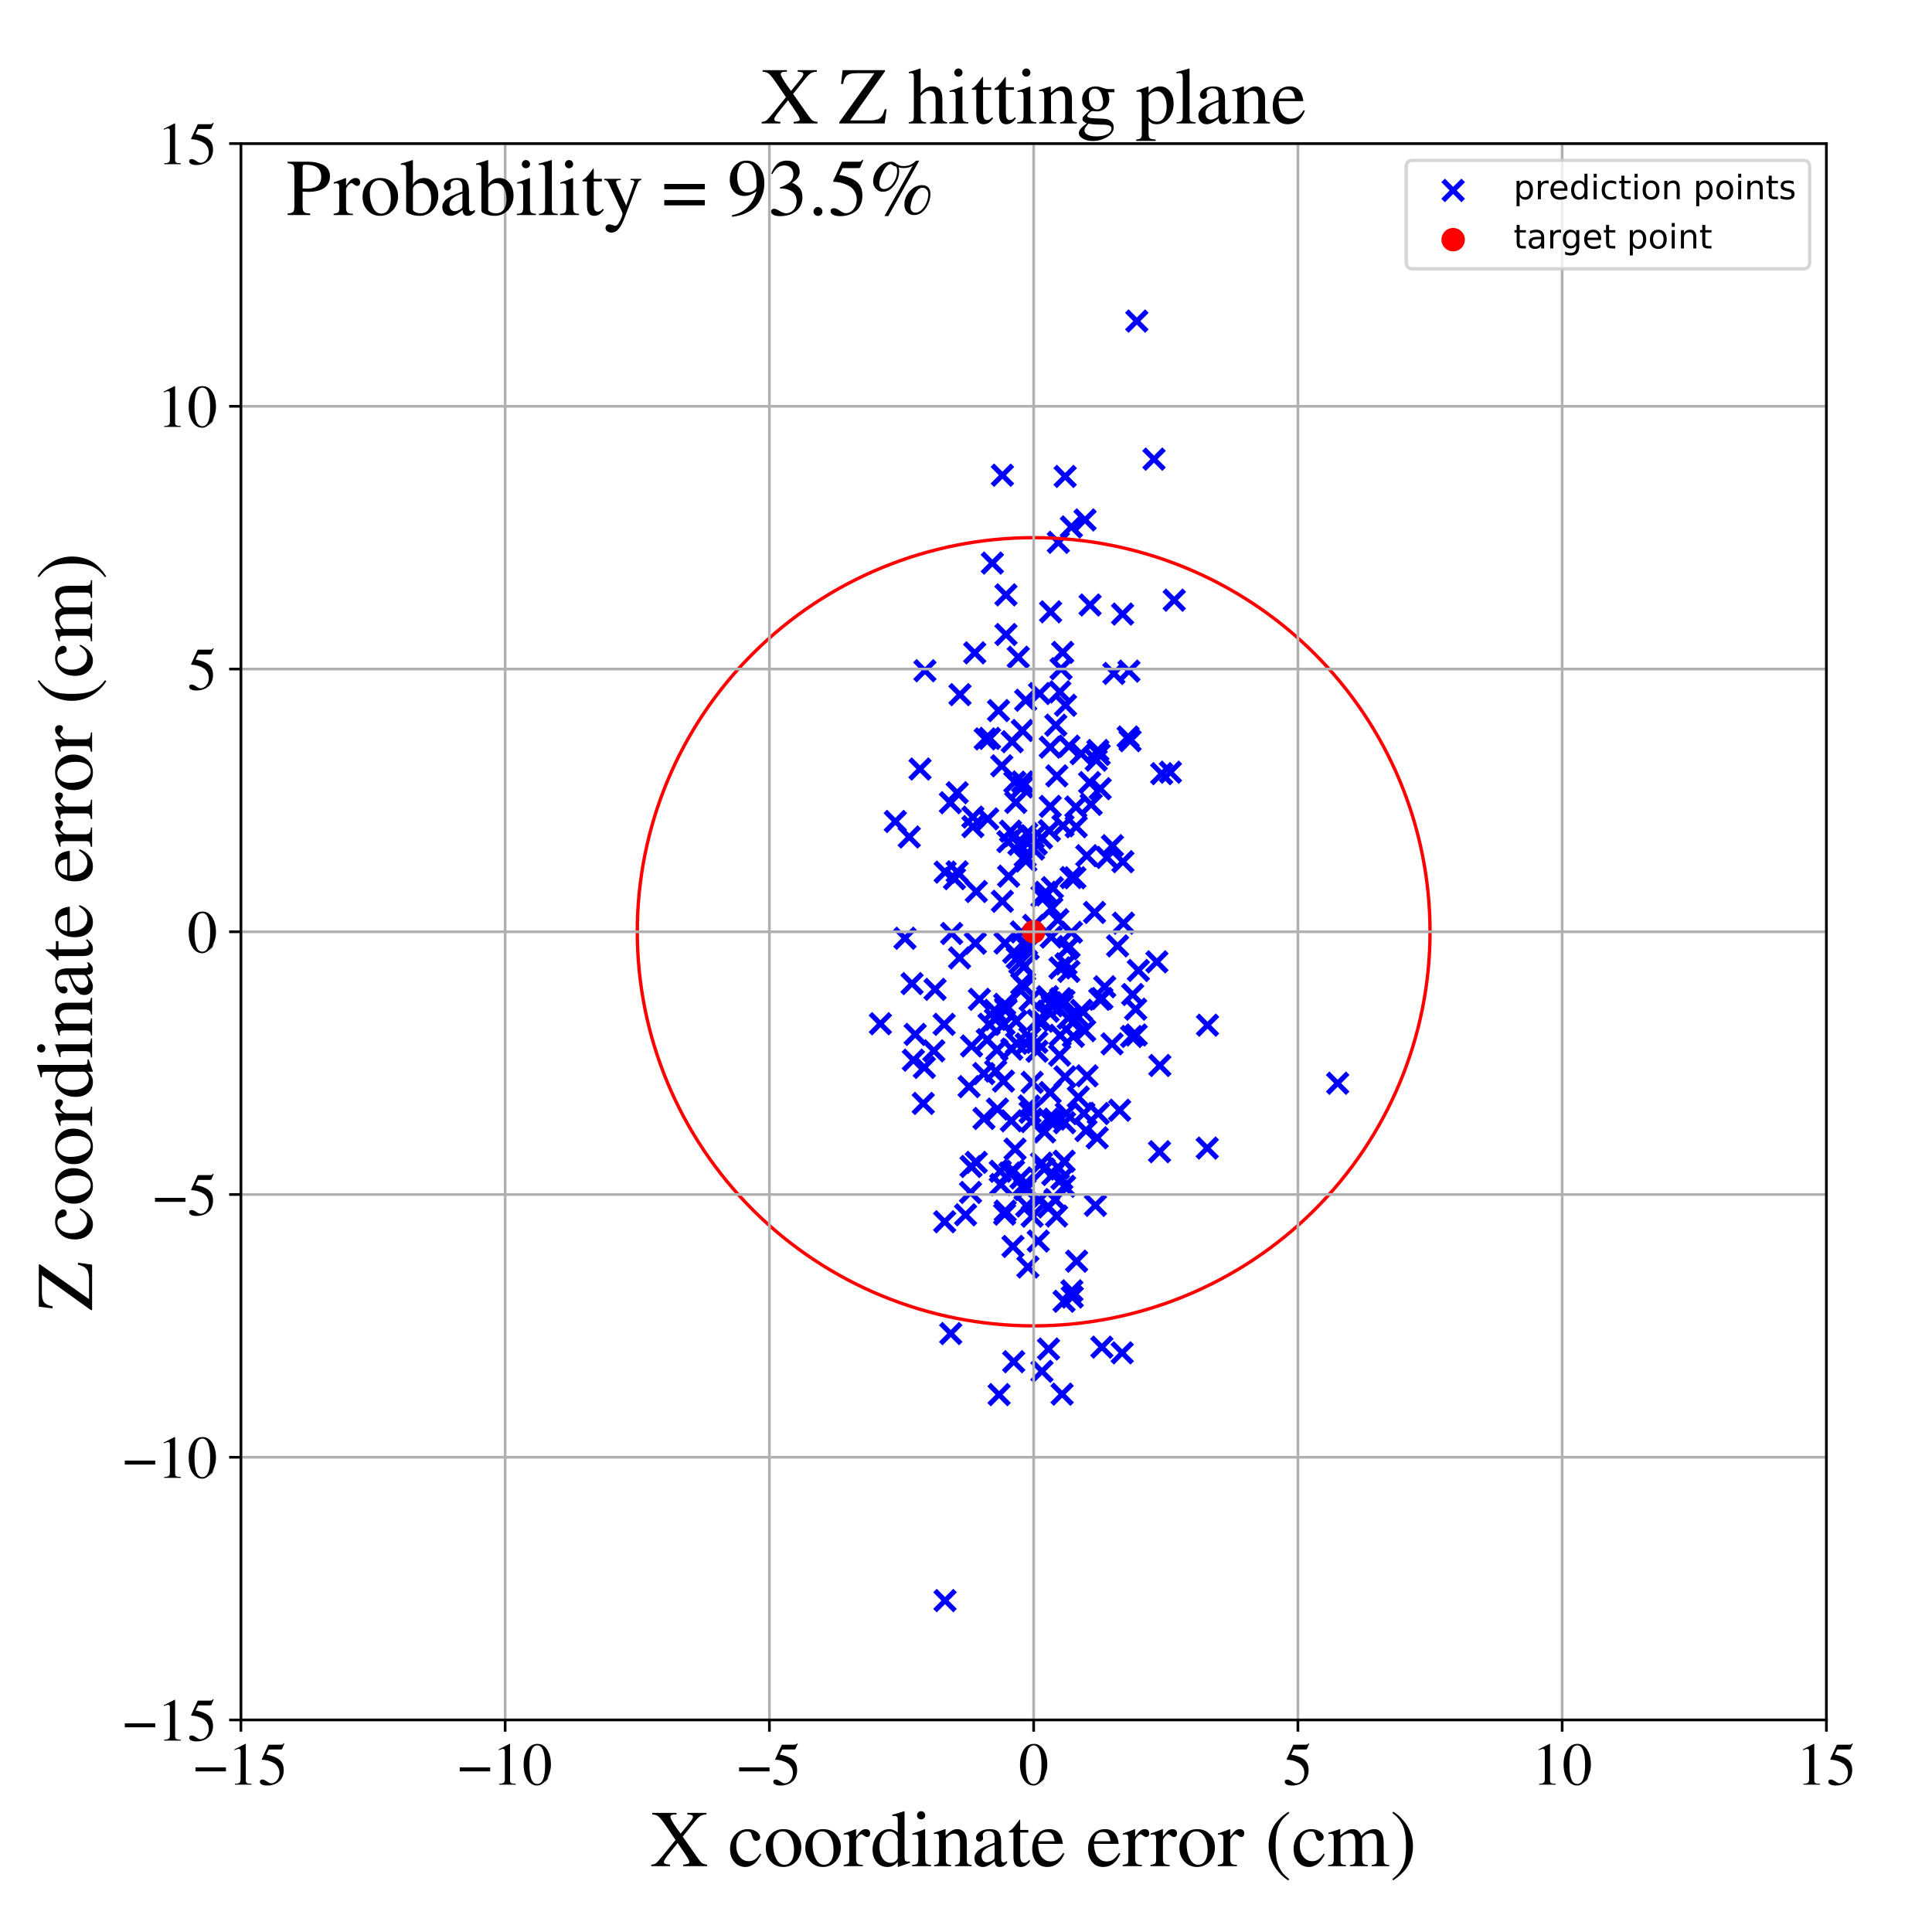 <?xml version="1.0" encoding="utf-8" standalone="no"?>
<!DOCTYPE svg PUBLIC "-//W3C//DTD SVG 1.1//EN"
  "http://www.w3.org/Graphics/SVG/1.1/DTD/svg11.dtd">
<!-- Created with matplotlib (https://matplotlib.org/) -->
<svg height="576pt" version="1.1" viewBox="0 0 576 576" width="576pt" xmlns="http://www.w3.org/2000/svg" xmlns:xlink="http://www.w3.org/1999/xlink">
 <defs>
  <style type="text/css">
*{stroke-linecap:butt;stroke-linejoin:round;}
  </style>
 </defs>
 <g id="figure_1">
  <g id="patch_1">
   <path d="M 0 576 
L 576 576 
L 576 0 
L 0 0 
z
" style="fill:#ffffff;"/>
  </g>
  <g id="axes_1">
   <g id="patch_2">
    <path d="M 71.822 512.784 
L 544.52 512.784 
L 544.52 42.802 
L 71.822 42.802 
z
" style="fill:#ffffff;"/>
   </g>
   <g id="PathCollection_1">
    <defs>
     <path d="M -3 3 
L 3 -3 
M -3 -3 
L 3 3 
" id="m2a1eedd18f" style="stroke:#0000ff;stroke-width:1.5;"/>
    </defs>
    <g clip-path="url(#pa9e5e8f7c9)">
     <use style="fill:#0000ff;stroke:#0000ff;stroke-width:1.5;" x="290.605" xlink:href="#m2a1eedd18f" y="194.636"/>
     <use style="fill:#0000ff;stroke:#0000ff;stroke-width:1.5;" x="309.922" xlink:href="#m2a1eedd18f" y="206.769"/>
     <use style="fill:#0000ff;stroke:#0000ff;stroke-width:1.5;" x="304.886" xlink:href="#m2a1eedd18f" y="233.114"/>
     <use style="fill:#0000ff;stroke:#0000ff;stroke-width:1.5;" x="334.682" xlink:href="#m2a1eedd18f" y="183.076"/>
     <use style="fill:#0000ff;stroke:#0000ff;stroke-width:1.5;" x="308.133" xlink:href="#m2a1eedd18f" y="253.138"/>
     <use style="fill:#0000ff;stroke:#0000ff;stroke-width:1.5;" x="294.349" xlink:href="#m2a1eedd18f" y="309.952"/>
     <use style="fill:#0000ff;stroke:#0000ff;stroke-width:1.5;" x="304.754" xlink:href="#m2a1eedd18f" y="234.62"/>
     <use style="fill:#0000ff;stroke:#0000ff;stroke-width:1.5;" x="310.657" xlink:href="#m2a1eedd18f" y="267.268"/>
     <use style="fill:#0000ff;stroke:#0000ff;stroke-width:1.5;" x="313.865" xlink:href="#m2a1eedd18f" y="350.171"/>
     <use style="fill:#0000ff;stroke:#0000ff;stroke-width:1.5;" x="305.795" xlink:href="#m2a1eedd18f" y="208.767"/>
     <use style="fill:#0000ff;stroke:#0000ff;stroke-width:1.5;" x="317.825" xlink:href="#m2a1eedd18f" y="287.367"/>
     <use style="fill:#0000ff;stroke:#0000ff;stroke-width:1.5;" x="311.721" xlink:href="#m2a1eedd18f" y="266.026"/>
     <use style="fill:#0000ff;stroke:#0000ff;stroke-width:1.5;" x="314.384" xlink:href="#m2a1eedd18f" y="333.652"/>
     <use style="fill:#0000ff;stroke:#0000ff;stroke-width:1.5;" x="306.529" xlink:href="#m2a1eedd18f" y="282.833"/>
     <use style="fill:#0000ff;stroke:#0000ff;stroke-width:1.5;" x="339.389" xlink:href="#m2a1eedd18f" y="289.328"/>
     <use style="fill:#0000ff;stroke:#0000ff;stroke-width:1.5;" x="299.93" xlink:href="#m2a1eedd18f" y="301.015"/>
     <use style="fill:#0000ff;stroke:#0000ff;stroke-width:1.5;" x="324.083" xlink:href="#m2a1eedd18f" y="320.751"/>
     <use style="fill:#0000ff;stroke:#0000ff;stroke-width:1.5;" x="281.487" xlink:href="#m2a1eedd18f" y="305.392"/>
     <use style="fill:#0000ff;stroke:#0000ff;stroke-width:1.5;" x="319.351" xlink:href="#m2a1eedd18f" y="261.64"/>
     <use style="fill:#0000ff;stroke:#0000ff;stroke-width:1.5;" x="310.833" xlink:href="#m2a1eedd18f" y="304.467"/>
     <use style="fill:#0000ff;stroke:#0000ff;stroke-width:1.5;" x="307.733" xlink:href="#m2a1eedd18f" y="322.684"/>
     <use style="fill:#0000ff;stroke:#0000ff;stroke-width:1.5;" x="295.857" xlink:href="#m2a1eedd18f" y="167.877"/>
     <use style="fill:#0000ff;stroke:#0000ff;stroke-width:1.5;" x="272.316" xlink:href="#m2a1eedd18f" y="316.079"/>
     <use style="fill:#0000ff;stroke:#0000ff;stroke-width:1.5;" x="312.608" xlink:href="#m2a1eedd18f" y="402.19"/>
     <use style="fill:#0000ff;stroke:#0000ff;stroke-width:1.5;" x="310.52" xlink:href="#m2a1eedd18f" y="249.817"/>
     <use style="fill:#0000ff;stroke:#0000ff;stroke-width:1.5;" x="290.047" xlink:href="#m2a1eedd18f" y="246.445"/>
     <use style="fill:#0000ff;stroke:#0000ff;stroke-width:1.5;" x="312.464" xlink:href="#m2a1eedd18f" y="301.49"/>
     <use style="fill:#0000ff;stroke:#0000ff;stroke-width:1.5;" x="359.996" xlink:href="#m2a1eedd18f" y="305.649"/>
     <use style="fill:#0000ff;stroke:#0000ff;stroke-width:1.5;" x="312.636" xlink:href="#m2a1eedd18f" y="359.841"/>
     <use style="fill:#0000ff;stroke:#0000ff;stroke-width:1.5;" x="314.541" xlink:href="#m2a1eedd18f" y="357.654"/>
     <use style="fill:#0000ff;stroke:#0000ff;stroke-width:1.5;" x="308.045" xlink:href="#m2a1eedd18f" y="249.731"/>
     <use style="fill:#0000ff;stroke:#0000ff;stroke-width:1.5;" x="359.92" xlink:href="#m2a1eedd18f" y="342.292"/>
     <use style="fill:#0000ff;stroke:#0000ff;stroke-width:1.5;" x="309.883" xlink:href="#m2a1eedd18f" y="357.822"/>
     <use style="fill:#0000ff;stroke:#0000ff;stroke-width:1.5;" x="327.439" xlink:href="#m2a1eedd18f" y="331.98"/>
     <use style="fill:#0000ff;stroke:#0000ff;stroke-width:1.5;" x="283.346" xlink:href="#m2a1eedd18f" y="239.323"/>
     <use style="fill:#0000ff;stroke:#0000ff;stroke-width:1.5;" x="315.002" xlink:href="#m2a1eedd18f" y="362.541"/>
     <use style="fill:#0000ff;stroke:#0000ff;stroke-width:1.5;" x="297.868" xlink:href="#m2a1eedd18f" y="415.787"/>
     <use style="fill:#0000ff;stroke:#0000ff;stroke-width:1.5;" x="317.25" xlink:href="#m2a1eedd18f" y="346.197"/>
     <use style="fill:#0000ff;stroke:#0000ff;stroke-width:1.5;" x="272.855" xlink:href="#m2a1eedd18f" y="308.389"/>
     <use style="fill:#0000ff;stroke:#0000ff;stroke-width:1.5;" x="290.046" xlink:href="#m2a1eedd18f" y="243.617"/>
     <use style="fill:#0000ff;stroke:#0000ff;stroke-width:1.5;" x="298.214" xlink:href="#m2a1eedd18f" y="349.201"/>
     <use style="fill:#0000ff;stroke:#0000ff;stroke-width:1.5;" x="303.302" xlink:href="#m2a1eedd18f" y="285.549"/>
     <use style="fill:#0000ff;stroke:#0000ff;stroke-width:1.5;" x="310.655" xlink:href="#m2a1eedd18f" y="408.838"/>
     <use style="fill:#0000ff;stroke:#0000ff;stroke-width:1.5;" x="302.157" xlink:href="#m2a1eedd18f" y="349.102"/>
     <use style="fill:#0000ff;stroke:#0000ff;stroke-width:1.5;" x="285.356" xlink:href="#m2a1eedd18f" y="259.928"/>
     <use style="fill:#0000ff;stroke:#0000ff;stroke-width:1.5;" x="281.79" xlink:href="#m2a1eedd18f" y="260.008"/>
     <use style="fill:#0000ff;stroke:#0000ff;stroke-width:1.5;" x="302.956" xlink:href="#m2a1eedd18f" y="304.426"/>
     <use style="fill:#0000ff;stroke:#0000ff;stroke-width:1.5;" x="308.177" xlink:href="#m2a1eedd18f" y="275.897"/>
     <use style="fill:#0000ff;stroke:#0000ff;stroke-width:1.5;" x="311.323" xlink:href="#m2a1eedd18f" y="348.533"/>
     <use style="fill:#0000ff;stroke:#0000ff;stroke-width:1.5;" x="338.746" xlink:href="#m2a1eedd18f" y="308.567"/>
     <use style="fill:#0000ff;stroke:#0000ff;stroke-width:1.5;" x="330.017" xlink:href="#m2a1eedd18f" y="255.635"/>
     <use style="fill:#0000ff;stroke:#0000ff;stroke-width:1.5;" x="306.101" xlink:href="#m2a1eedd18f" y="359.552"/>
     <use style="fill:#0000ff;stroke:#0000ff;stroke-width:1.5;" x="298.859" xlink:href="#m2a1eedd18f" y="141.682"/>
     <use style="fill:#0000ff;stroke:#0000ff;stroke-width:1.5;" x="274.283" xlink:href="#m2a1eedd18f" y="229.275"/>
     <use style="fill:#0000ff;stroke:#0000ff;stroke-width:1.5;" x="313.763" xlink:href="#m2a1eedd18f" y="264.651"/>
     <use style="fill:#0000ff;stroke:#0000ff;stroke-width:1.5;" x="301.637" xlink:href="#m2a1eedd18f" y="312.794"/>
     <use style="fill:#0000ff;stroke:#0000ff;stroke-width:1.5;" x="312.498" xlink:href="#m2a1eedd18f" y="333.649"/>
     <use style="fill:#0000ff;stroke:#0000ff;stroke-width:1.5;" x="319.438" xlink:href="#m2a1eedd18f" y="277.949"/>
     <use style="fill:#0000ff;stroke:#0000ff;stroke-width:1.5;" x="398.805" xlink:href="#m2a1eedd18f" y="322.96"/>
     <use style="fill:#0000ff;stroke:#0000ff;stroke-width:1.5;" x="336.578" xlink:href="#m2a1eedd18f" y="200.088"/>
     <use style="fill:#0000ff;stroke:#0000ff;stroke-width:1.5;" x="307.099" xlink:href="#m2a1eedd18f" y="331.624"/>
     <use style="fill:#0000ff;stroke:#0000ff;stroke-width:1.5;" x="301.995" xlink:href="#m2a1eedd18f" y="371.605"/>
     <use style="fill:#0000ff;stroke:#0000ff;stroke-width:1.5;" x="304.615" xlink:href="#m2a1eedd18f" y="293.316"/>
     <use style="fill:#0000ff;stroke:#0000ff;stroke-width:1.5;" x="333.802" xlink:href="#m2a1eedd18f" y="331.002"/>
     <use style="fill:#0000ff;stroke:#0000ff;stroke-width:1.5;" x="333.19" xlink:href="#m2a1eedd18f" y="282.008"/>
     <use style="fill:#0000ff;stroke:#0000ff;stroke-width:1.5;" x="289.494" xlink:href="#m2a1eedd18f" y="347.77"/>
     <use style="fill:#0000ff;stroke:#0000ff;stroke-width:1.5;" x="316.341" xlink:href="#m2a1eedd18f" y="199.376"/>
     <use style="fill:#0000ff;stroke:#0000ff;stroke-width:1.5;" x="317.188" xlink:href="#m2a1eedd18f" y="298.377"/>
     <use style="fill:#0000ff;stroke:#0000ff;stroke-width:1.5;" x="318.687" xlink:href="#m2a1eedd18f" y="222.462"/>
     <use style="fill:#0000ff;stroke:#0000ff;stroke-width:1.5;" x="321.48" xlink:href="#m2a1eedd18f" y="327.083"/>
     <use style="fill:#0000ff;stroke:#0000ff;stroke-width:1.5;" x="322.316" xlink:href="#m2a1eedd18f" y="224.702"/>
     <use style="fill:#0000ff;stroke:#0000ff;stroke-width:1.5;" x="298.841" xlink:href="#m2a1eedd18f" y="268.714"/>
     <use style="fill:#0000ff;stroke:#0000ff;stroke-width:1.5;" x="332.093" xlink:href="#m2a1eedd18f" y="200.769"/>
     <use style="fill:#0000ff;stroke:#0000ff;stroke-width:1.5;" x="296.859" xlink:href="#m2a1eedd18f" y="319.317"/>
     <use style="fill:#0000ff;stroke:#0000ff;stroke-width:1.5;" x="291.073" xlink:href="#m2a1eedd18f" y="265.793"/>
     <use style="fill:#0000ff;stroke:#0000ff;stroke-width:1.5;" x="315.373" xlink:href="#m2a1eedd18f" y="274.21"/>
     <use style="fill:#0000ff;stroke:#0000ff;stroke-width:1.5;" x="299.914" xlink:href="#m2a1eedd18f" y="177.352"/>
     <use style="fill:#0000ff;stroke:#0000ff;stroke-width:1.5;" x="315.917" xlink:href="#m2a1eedd18f" y="314.583"/>
     <use style="fill:#0000ff;stroke:#0000ff;stroke-width:1.5;" x="278.405" xlink:href="#m2a1eedd18f" y="313.299"/>
     <use style="fill:#0000ff;stroke:#0000ff;stroke-width:1.5;" x="300.697" xlink:href="#m2a1eedd18f" y="261.226"/>
     <use style="fill:#0000ff;stroke:#0000ff;stroke-width:1.5;" x="305.962" xlink:href="#m2a1eedd18f" y="311.269"/>
     <use style="fill:#0000ff;stroke:#0000ff;stroke-width:1.5;" x="285.374" xlink:href="#m2a1eedd18f" y="236.342"/>
     <use style="fill:#0000ff;stroke:#0000ff;stroke-width:1.5;" x="284.566" xlink:href="#m2a1eedd18f" y="261.963"/>
     <use style="fill:#0000ff;stroke:#0000ff;stroke-width:1.5;" x="283.723" xlink:href="#m2a1eedd18f" y="278.306"/>
     <use style="fill:#0000ff;stroke:#0000ff;stroke-width:1.5;" x="310.497" xlink:href="#m2a1eedd18f" y="346.769"/>
     <use style="fill:#0000ff;stroke:#0000ff;stroke-width:1.5;" x="300.498" xlink:href="#m2a1eedd18f" y="250.912"/>
     <use style="fill:#0000ff;stroke:#0000ff;stroke-width:1.5;" x="316.582" xlink:href="#m2a1eedd18f" y="351.407"/>
     <use style="fill:#0000ff;stroke:#0000ff;stroke-width:1.5;" x="323.764" xlink:href="#m2a1eedd18f" y="337.064"/>
     <use style="fill:#0000ff;stroke:#0000ff;stroke-width:1.5;" x="275.256" xlink:href="#m2a1eedd18f" y="328.963"/>
     <use style="fill:#0000ff;stroke:#0000ff;stroke-width:1.5;" x="275.758" xlink:href="#m2a1eedd18f" y="199.977"/>
     <use style="fill:#0000ff;stroke:#0000ff;stroke-width:1.5;" x="302.222" xlink:href="#m2a1eedd18f" y="283.932"/>
     <use style="fill:#0000ff;stroke:#0000ff;stroke-width:1.5;" x="317.56" xlink:href="#m2a1eedd18f" y="142.044"/>
     <use style="fill:#0000ff;stroke:#0000ff;stroke-width:1.5;" x="316.905" xlink:href="#m2a1eedd18f" y="246.2"/>
     <use style="fill:#0000ff;stroke:#0000ff;stroke-width:1.5;" x="281.74" xlink:href="#m2a1eedd18f" y="477.196"/>
     <use style="fill:#0000ff;stroke:#0000ff;stroke-width:1.5;" x="345.788" xlink:href="#m2a1eedd18f" y="317.658"/>
     <use style="fill:#0000ff;stroke:#0000ff;stroke-width:1.5;" x="299.688" xlink:href="#m2a1eedd18f" y="361.076"/>
     <use style="fill:#0000ff;stroke:#0000ff;stroke-width:1.5;" x="314.775" xlink:href="#m2a1eedd18f" y="216.205"/>
     <use style="fill:#0000ff;stroke:#0000ff;stroke-width:1.5;" x="302.84" xlink:href="#m2a1eedd18f" y="239.223"/>
     <use style="fill:#0000ff;stroke:#0000ff;stroke-width:1.5;" x="307.481" xlink:href="#m2a1eedd18f" y="334.39"/>
     <use style="fill:#0000ff;stroke:#0000ff;stroke-width:1.5;" x="306.13" xlink:href="#m2a1eedd18f" y="248.528"/>
     <use style="fill:#0000ff;stroke:#0000ff;stroke-width:1.5;" x="315.07" xlink:href="#m2a1eedd18f" y="231.318"/>
     <use style="fill:#0000ff;stroke:#0000ff;stroke-width:1.5;" x="304.782" xlink:href="#m2a1eedd18f" y="217.783"/>
     <use style="fill:#0000ff;stroke:#0000ff;stroke-width:1.5;" x="302.519" xlink:href="#m2a1eedd18f" y="249.143"/>
     <use style="fill:#0000ff;stroke:#0000ff;stroke-width:1.5;" x="287.871" xlink:href="#m2a1eedd18f" y="362.172"/>
     <use style="fill:#0000ff;stroke:#0000ff;stroke-width:1.5;" x="313.417" xlink:href="#m2a1eedd18f" y="279.38"/>
     <use style="fill:#0000ff;stroke:#0000ff;stroke-width:1.5;" x="296.78" xlink:href="#m2a1eedd18f" y="303.917"/>
     <use style="fill:#0000ff;stroke:#0000ff;stroke-width:1.5;" x="337.685" xlink:href="#m2a1eedd18f" y="296.498"/>
     <use style="fill:#0000ff;stroke:#0000ff;stroke-width:1.5;" x="313.129" xlink:href="#m2a1eedd18f" y="240.412"/>
     <use style="fill:#0000ff;stroke:#0000ff;stroke-width:1.5;" x="315.531" xlink:href="#m2a1eedd18f" y="161.69"/>
     <use style="fill:#0000ff;stroke:#0000ff;stroke-width:1.5;" x="304.509" xlink:href="#m2a1eedd18f" y="277.846"/>
     <use style="fill:#0000ff;stroke:#0000ff;stroke-width:1.5;" x="297.219" xlink:href="#m2a1eedd18f" y="313.032"/>
     <use style="fill:#0000ff;stroke:#0000ff;stroke-width:1.5;" x="326.318" xlink:href="#m2a1eedd18f" y="272.036"/>
     <use style="fill:#0000ff;stroke:#0000ff;stroke-width:1.5;" x="295.025" xlink:href="#m2a1eedd18f" y="220.14"/>
     <use style="fill:#0000ff;stroke:#0000ff;stroke-width:1.5;" x="294.881" xlink:href="#m2a1eedd18f" y="305.36"/>
     <use style="fill:#0000ff;stroke:#0000ff;stroke-width:1.5;" x="320.008" xlink:href="#m2a1eedd18f" y="308.977"/>
     <use style="fill:#0000ff;stroke:#0000ff;stroke-width:1.5;" x="320.858" xlink:href="#m2a1eedd18f" y="246.481"/>
     <use style="fill:#0000ff;stroke:#0000ff;stroke-width:1.5;" x="298.667" xlink:href="#m2a1eedd18f" y="228.32"/>
     <use style="fill:#0000ff;stroke:#0000ff;stroke-width:1.5;" x="317.901" xlink:href="#m2a1eedd18f" y="331.956"/>
     <use style="fill:#0000ff;stroke:#0000ff;stroke-width:1.5;" x="323.493" xlink:href="#m2a1eedd18f" y="155.013"/>
     <use style="fill:#0000ff;stroke:#0000ff;stroke-width:1.5;" x="346.351" xlink:href="#m2a1eedd18f" y="230.662"/>
     <use style="fill:#0000ff;stroke:#0000ff;stroke-width:1.5;" x="302.623" xlink:href="#m2a1eedd18f" y="342.591"/>
     <use style="fill:#0000ff;stroke:#0000ff;stroke-width:1.5;" x="328" xlink:href="#m2a1eedd18f" y="235.136"/>
     <use style="fill:#0000ff;stroke:#0000ff;stroke-width:1.5;" x="328.519" xlink:href="#m2a1eedd18f" y="297.681"/>
     <use style="fill:#0000ff;stroke:#0000ff;stroke-width:1.5;" x="313.264" xlink:href="#m2a1eedd18f" y="298.97"/>
     <use style="fill:#0000ff;stroke:#0000ff;stroke-width:1.5;" x="293.302" xlink:href="#m2a1eedd18f" y="320.075"/>
     <use style="fill:#0000ff;stroke:#0000ff;stroke-width:1.5;" x="297.699" xlink:href="#m2a1eedd18f" y="211.848"/>
     <use style="fill:#0000ff;stroke:#0000ff;stroke-width:1.5;" x="322.436" xlink:href="#m2a1eedd18f" y="301.213"/>
     <use style="fill:#0000ff;stroke:#0000ff;stroke-width:1.5;" x="305.835" xlink:href="#m2a1eedd18f" y="256.686"/>
     <use style="fill:#0000ff;stroke:#0000ff;stroke-width:1.5;" x="309.545" xlink:href="#m2a1eedd18f" y="370.011"/>
     <use style="fill:#0000ff;stroke:#0000ff;stroke-width:1.5;" x="301.272" xlink:href="#m2a1eedd18f" y="247.804"/>
     <use style="fill:#0000ff;stroke:#0000ff;stroke-width:1.5;" x="292.003" xlink:href="#m2a1eedd18f" y="297.938"/>
     <use style="fill:#0000ff;stroke:#0000ff;stroke-width:1.5;" x="302.223" xlink:href="#m2a1eedd18f" y="405.97"/>
     <use style="fill:#0000ff;stroke:#0000ff;stroke-width:1.5;" x="326.583" xlink:href="#m2a1eedd18f" y="359.359"/>
     <use style="fill:#0000ff;stroke:#0000ff;stroke-width:1.5;" x="262.478" xlink:href="#m2a1eedd18f" y="305.216"/>
     <use style="fill:#0000ff;stroke:#0000ff;stroke-width:1.5;" x="344.048" xlink:href="#m2a1eedd18f" y="136.89"/>
     <use style="fill:#0000ff;stroke:#0000ff;stroke-width:1.5;" x="307.726" xlink:href="#m2a1eedd18f" y="362.603"/>
     <use style="fill:#0000ff;stroke:#0000ff;stroke-width:1.5;" x="321.466" xlink:href="#m2a1eedd18f" y="303.23"/>
     <use style="fill:#0000ff;stroke:#0000ff;stroke-width:1.5;" x="324.849" xlink:href="#m2a1eedd18f" y="233.32"/>
     <use style="fill:#0000ff;stroke:#0000ff;stroke-width:1.5;" x="317.514" xlink:href="#m2a1eedd18f" y="321.042"/>
     <use style="fill:#0000ff;stroke:#0000ff;stroke-width:1.5;" x="316.08" xlink:href="#m2a1eedd18f" y="308.675"/>
     <use style="fill:#0000ff;stroke:#0000ff;stroke-width:1.5;" x="290.791" xlink:href="#m2a1eedd18f" y="281.211"/>
     <use style="fill:#0000ff;stroke:#0000ff;stroke-width:1.5;" x="317.382" xlink:href="#m2a1eedd18f" y="353.683"/>
     <use style="fill:#0000ff;stroke:#0000ff;stroke-width:1.5;" x="336.92" xlink:href="#m2a1eedd18f" y="220.824"/>
     <use style="fill:#0000ff;stroke:#0000ff;stroke-width:1.5;" x="309.418" xlink:href="#m2a1eedd18f" y="304.22"/>
     <use style="fill:#0000ff;stroke:#0000ff;stroke-width:1.5;" x="317.676" xlink:href="#m2a1eedd18f" y="210.265"/>
     <use style="fill:#0000ff;stroke:#0000ff;stroke-width:1.5;" x="318.474" xlink:href="#m2a1eedd18f" y="303.529"/>
     <use style="fill:#0000ff;stroke:#0000ff;stroke-width:1.5;" x="313.118" xlink:href="#m2a1eedd18f" y="222.76"/>
     <use style="fill:#0000ff;stroke:#0000ff;stroke-width:1.5;" x="269.807" xlink:href="#m2a1eedd18f" y="279.737"/>
     <use style="fill:#0000ff;stroke:#0000ff;stroke-width:1.5;" x="329.357" xlink:href="#m2a1eedd18f" y="294.195"/>
     <use style="fill:#0000ff;stroke:#0000ff;stroke-width:1.5;" x="316.649" xlink:href="#m2a1eedd18f" y="415.648"/>
     <use style="fill:#0000ff;stroke:#0000ff;stroke-width:1.5;" x="326.817" xlink:href="#m2a1eedd18f" y="226.629"/>
     <use style="fill:#0000ff;stroke:#0000ff;stroke-width:1.5;" x="298.372" xlink:href="#m2a1eedd18f" y="353.141"/>
     <use style="fill:#0000ff;stroke:#0000ff;stroke-width:1.5;" x="331.546" xlink:href="#m2a1eedd18f" y="311.215"/>
     <use style="fill:#0000ff;stroke:#0000ff;stroke-width:1.5;" x="328.507" xlink:href="#m2a1eedd18f" y="401.638"/>
     <use style="fill:#0000ff;stroke:#0000ff;stroke-width:1.5;" x="293.731" xlink:href="#m2a1eedd18f" y="220.292"/>
     <use style="fill:#0000ff;stroke:#0000ff;stroke-width:1.5;" x="334.565" xlink:href="#m2a1eedd18f" y="403.333"/>
     <use style="fill:#0000ff;stroke:#0000ff;stroke-width:1.5;" x="301.785" xlink:href="#m2a1eedd18f" y="221.132"/>
     <use style="fill:#0000ff;stroke:#0000ff;stroke-width:1.5;" x="302.557" xlink:href="#m2a1eedd18f" y="233.186"/>
     <use style="fill:#0000ff;stroke:#0000ff;stroke-width:1.5;" x="316.013" xlink:href="#m2a1eedd18f" y="288.575"/>
     <use style="fill:#0000ff;stroke:#0000ff;stroke-width:1.5;" x="303.77" xlink:href="#m2a1eedd18f" y="251.722"/>
     <use style="fill:#0000ff;stroke:#0000ff;stroke-width:1.5;" x="305.636" xlink:href="#m2a1eedd18f" y="255.278"/>
     <use style="fill:#0000ff;stroke:#0000ff;stroke-width:1.5;" x="304.054" xlink:href="#m2a1eedd18f" y="287.117"/>
     <use style="fill:#0000ff;stroke:#0000ff;stroke-width:1.5;" x="316.83" xlink:href="#m2a1eedd18f" y="194.498"/>
     <use style="fill:#0000ff;stroke:#0000ff;stroke-width:1.5;" x="312.851" xlink:href="#m2a1eedd18f" y="247.642"/>
     <use style="fill:#0000ff;stroke:#0000ff;stroke-width:1.5;" x="303.581" xlink:href="#m2a1eedd18f" y="195.938"/>
     <use style="fill:#0000ff;stroke:#0000ff;stroke-width:1.5;" x="306.045" xlink:href="#m2a1eedd18f" y="281.607"/>
     <use style="fill:#0000ff;stroke:#0000ff;stroke-width:1.5;" x="334.777" xlink:href="#m2a1eedd18f" y="256.9"/>
     <use style="fill:#0000ff;stroke:#0000ff;stroke-width:1.5;" x="313.22" xlink:href="#m2a1eedd18f" y="182.41"/>
     <use style="fill:#0000ff;stroke:#0000ff;stroke-width:1.5;" x="275.584" xlink:href="#m2a1eedd18f" y="318.239"/>
     <use style="fill:#0000ff;stroke:#0000ff;stroke-width:1.5;" x="299.17" xlink:href="#m2a1eedd18f" y="322.319"/>
     <use style="fill:#0000ff;stroke:#0000ff;stroke-width:1.5;" x="348.939" xlink:href="#m2a1eedd18f" y="230.219"/>
     <use style="fill:#0000ff;stroke:#0000ff;stroke-width:1.5;" x="327.113" xlink:href="#m2a1eedd18f" y="339.223"/>
     <use style="fill:#0000ff;stroke:#0000ff;stroke-width:1.5;" x="334.937" xlink:href="#m2a1eedd18f" y="275.237"/>
     <use style="fill:#0000ff;stroke:#0000ff;stroke-width:1.5;" x="305.482" xlink:href="#m2a1eedd18f" y="294.219"/>
     <use style="fill:#0000ff;stroke:#0000ff;stroke-width:1.5;" x="306.446" xlink:href="#m2a1eedd18f" y="377.739"/>
     <use style="fill:#0000ff;stroke:#0000ff;stroke-width:1.5;" x="301.517" xlink:href="#m2a1eedd18f" y="334.149"/>
     <use style="fill:#0000ff;stroke:#0000ff;stroke-width:1.5;" x="308.933" xlink:href="#m2a1eedd18f" y="251.654"/>
     <use style="fill:#0000ff;stroke:#0000ff;stroke-width:1.5;" x="305.411" xlink:href="#m2a1eedd18f" y="288.084"/>
     <use style="fill:#0000ff;stroke:#0000ff;stroke-width:1.5;" x="291.062" xlink:href="#m2a1eedd18f" y="346.545"/>
     <use style="fill:#0000ff;stroke:#0000ff;stroke-width:1.5;" x="309.182" xlink:href="#m2a1eedd18f" y="313.404"/>
     <use style="fill:#0000ff;stroke:#0000ff;stroke-width:1.5;" x="320.738" xlink:href="#m2a1eedd18f" y="240.6"/>
     <use style="fill:#0000ff;stroke:#0000ff;stroke-width:1.5;" x="327.709" xlink:href="#m2a1eedd18f" y="224.922"/>
     <use style="fill:#0000ff;stroke:#0000ff;stroke-width:1.5;" x="296.521" xlink:href="#m2a1eedd18f" y="301.21"/>
     <use style="fill:#0000ff;stroke:#0000ff;stroke-width:1.5;" x="301.067" xlink:href="#m2a1eedd18f" y="349.739"/>
     <use style="fill:#0000ff;stroke:#0000ff;stroke-width:1.5;" x="316.203" xlink:href="#m2a1eedd18f" y="297.751"/>
     <use style="fill:#0000ff;stroke:#0000ff;stroke-width:1.5;" x="323.386" xlink:href="#m2a1eedd18f" y="307.283"/>
     <use style="fill:#0000ff;stroke:#0000ff;stroke-width:1.5;" x="338.928" xlink:href="#m2a1eedd18f" y="95.73"/>
     <use style="fill:#0000ff;stroke:#0000ff;stroke-width:1.5;" x="338.584" xlink:href="#m2a1eedd18f" y="300.87"/>
     <use style="fill:#0000ff;stroke:#0000ff;stroke-width:1.5;" x="305.589" xlink:href="#m2a1eedd18f" y="354.625"/>
     <use style="fill:#0000ff;stroke:#0000ff;stroke-width:1.5;" x="331.663" xlink:href="#m2a1eedd18f" y="252.13"/>
     <use style="fill:#0000ff;stroke:#0000ff;stroke-width:1.5;" x="309.102" xlink:href="#m2a1eedd18f" y="310.749"/>
     <use style="fill:#0000ff;stroke:#0000ff;stroke-width:1.5;" x="286.204" xlink:href="#m2a1eedd18f" y="207.092"/>
     <use style="fill:#0000ff;stroke:#0000ff;stroke-width:1.5;" x="289.346" xlink:href="#m2a1eedd18f" y="355.518"/>
     <use style="fill:#0000ff;stroke:#0000ff;stroke-width:1.5;" x="299.344" xlink:href="#m2a1eedd18f" y="305.304"/>
     <use style="fill:#0000ff;stroke:#0000ff;stroke-width:1.5;" x="313.582" xlink:href="#m2a1eedd18f" y="270.76"/>
     <use style="fill:#0000ff;stroke:#0000ff;stroke-width:1.5;" x="271.085" xlink:href="#m2a1eedd18f" y="249.54"/>
     <use style="fill:#0000ff;stroke:#0000ff;stroke-width:1.5;" x="271.917" xlink:href="#m2a1eedd18f" y="293.249"/>
     <use style="fill:#0000ff;stroke:#0000ff;stroke-width:1.5;" x="283.453" xlink:href="#m2a1eedd18f" y="397.58"/>
     <use style="fill:#0000ff;stroke:#0000ff;stroke-width:1.5;" x="318.735" xlink:href="#m2a1eedd18f" y="282.211"/>
     <use style="fill:#0000ff;stroke:#0000ff;stroke-width:1.5;" x="305.17" xlink:href="#m2a1eedd18f" y="353.37"/>
     <use style="fill:#0000ff;stroke:#0000ff;stroke-width:1.5;" x="337.372" xlink:href="#m2a1eedd18f" y="309.014"/>
     <use style="fill:#0000ff;stroke:#0000ff;stroke-width:1.5;" x="289.651" xlink:href="#m2a1eedd18f" y="311.845"/>
     <use style="fill:#0000ff;stroke:#0000ff;stroke-width:1.5;" x="316.692" xlink:href="#m2a1eedd18f" y="299.622"/>
     <use style="fill:#0000ff;stroke:#0000ff;stroke-width:1.5;" x="299.926" xlink:href="#m2a1eedd18f" y="189.171"/>
     <use style="fill:#0000ff;stroke:#0000ff;stroke-width:1.5;" x="315.572" xlink:href="#m2a1eedd18f" y="348.225"/>
     <use style="fill:#0000ff;stroke:#0000ff;stroke-width:1.5;" x="350.087" xlink:href="#m2a1eedd18f" y="178.936"/>
     <use style="fill:#0000ff;stroke:#0000ff;stroke-width:1.5;" x="324.006" xlink:href="#m2a1eedd18f" y="255.119"/>
     <use style="fill:#0000ff;stroke:#0000ff;stroke-width:1.5;" x="320.465" xlink:href="#m2a1eedd18f" y="261.693"/>
     <use style="fill:#0000ff;stroke:#0000ff;stroke-width:1.5;" x="344.907" xlink:href="#m2a1eedd18f" y="286.768"/>
     <use style="fill:#0000ff;stroke:#0000ff;stroke-width:1.5;" x="286.086" xlink:href="#m2a1eedd18f" y="285.583"/>
     <use style="fill:#0000ff;stroke:#0000ff;stroke-width:1.5;" x="324.987" xlink:href="#m2a1eedd18f" y="180.371"/>
     <use style="fill:#0000ff;stroke:#0000ff;stroke-width:1.5;" x="306.814" xlink:href="#m2a1eedd18f" y="329.723"/>
     <use style="fill:#0000ff;stroke:#0000ff;stroke-width:1.5;" x="294.469" xlink:href="#m2a1eedd18f" y="244.133"/>
     <use style="fill:#0000ff;stroke:#0000ff;stroke-width:1.5;" x="318.667" xlink:href="#m2a1eedd18f" y="289.609"/>
     <use style="fill:#0000ff;stroke:#0000ff;stroke-width:1.5;" x="281.64" xlink:href="#m2a1eedd18f" y="364.249"/>
     <use style="fill:#0000ff;stroke:#0000ff;stroke-width:1.5;" x="319.566" xlink:href="#m2a1eedd18f" y="384.844"/>
     <use style="fill:#0000ff;stroke:#0000ff;stroke-width:1.5;" x="297.38" xlink:href="#m2a1eedd18f" y="330.65"/>
     <use style="fill:#0000ff;stroke:#0000ff;stroke-width:1.5;" x="299.516" xlink:href="#m2a1eedd18f" y="361.984"/>
     <use style="fill:#0000ff;stroke:#0000ff;stroke-width:1.5;" x="299.637" xlink:href="#m2a1eedd18f" y="281.157"/>
     <use style="fill:#0000ff;stroke:#0000ff;stroke-width:1.5;" x="307.114" xlink:href="#m2a1eedd18f" y="298.148"/>
     <use style="fill:#0000ff;stroke:#0000ff;stroke-width:1.5;" x="317.229" xlink:href="#m2a1eedd18f" y="387.954"/>
     <use style="fill:#0000ff;stroke:#0000ff;stroke-width:1.5;" x="311.429" xlink:href="#m2a1eedd18f" y="337.465"/>
     <use style="fill:#0000ff;stroke:#0000ff;stroke-width:1.5;" x="314.074" xlink:href="#m2a1eedd18f" y="520.118"/>
     <use style="fill:#0000ff;stroke:#0000ff;stroke-width:1.5;" x="313.096" xlink:href="#m2a1eedd18f" y="325.732"/>
     <use style="fill:#0000ff;stroke:#0000ff;stroke-width:1.5;" x="313.683" xlink:href="#m2a1eedd18f" y="299.876"/>
     <use style="fill:#0000ff;stroke:#0000ff;stroke-width:1.5;" x="317.389" xlink:href="#m2a1eedd18f" y="334.711"/>
     <use style="fill:#0000ff;stroke:#0000ff;stroke-width:1.5;" x="312.286" xlink:href="#m2a1eedd18f" y="297.155"/>
     <use style="fill:#0000ff;stroke:#0000ff;stroke-width:1.5;" x="327.31" xlink:href="#m2a1eedd18f" y="223.739"/>
     <use style="fill:#0000ff;stroke:#0000ff;stroke-width:1.5;" x="278.773" xlink:href="#m2a1eedd18f" y="294.964"/>
     <use style="fill:#0000ff;stroke:#0000ff;stroke-width:1.5;" x="323.134" xlink:href="#m2a1eedd18f" y="331.922"/>
     <use style="fill:#0000ff;stroke:#0000ff;stroke-width:1.5;" x="304.389" xlink:href="#m2a1eedd18f" y="351.186"/>
     <use style="fill:#0000ff;stroke:#0000ff;stroke-width:1.5;" x="307.047" xlink:href="#m2a1eedd18f" y="309.4"/>
     <use style="fill:#0000ff;stroke:#0000ff;stroke-width:1.5;" x="320.979" xlink:href="#m2a1eedd18f" y="376.003"/>
     <use style="fill:#0000ff;stroke:#0000ff;stroke-width:1.5;" x="336.329" xlink:href="#m2a1eedd18f" y="219.719"/>
     <use style="fill:#0000ff;stroke:#0000ff;stroke-width:1.5;" x="266.928" xlink:href="#m2a1eedd18f" y="244.913"/>
     <use style="fill:#0000ff;stroke:#0000ff;stroke-width:1.5;" x="311.975" xlink:href="#m2a1eedd18f" y="266.814"/>
     <use style="fill:#0000ff;stroke:#0000ff;stroke-width:1.5;" x="288.92" xlink:href="#m2a1eedd18f" y="323.967"/>
     <use style="fill:#0000ff;stroke:#0000ff;stroke-width:1.5;" x="325.32" xlink:href="#m2a1eedd18f" y="239.825"/>
     <use style="fill:#0000ff;stroke:#0000ff;stroke-width:1.5;" x="327.878" xlink:href="#m2a1eedd18f" y="297.919"/>
     <use style="fill:#0000ff;stroke:#0000ff;stroke-width:1.5;" x="299.528" xlink:href="#m2a1eedd18f" y="299.434"/>
     <use style="fill:#0000ff;stroke:#0000ff;stroke-width:1.5;" x="315.969" xlink:href="#m2a1eedd18f" y="206.269"/>
     <use style="fill:#0000ff;stroke:#0000ff;stroke-width:1.5;" x="345.696" xlink:href="#m2a1eedd18f" y="343.37"/>
     <use style="fill:#0000ff;stroke:#0000ff;stroke-width:1.5;" x="318.127" xlink:href="#m2a1eedd18f" y="282.871"/>
     <use style="fill:#0000ff;stroke:#0000ff;stroke-width:1.5;" x="303.075" xlink:href="#m2a1eedd18f" y="311.029"/>
     <use style="fill:#0000ff;stroke:#0000ff;stroke-width:1.5;" x="293.356" xlink:href="#m2a1eedd18f" y="333.456"/>
     <use style="fill:#0000ff;stroke:#0000ff;stroke-width:1.5;" x="319.413" xlink:href="#m2a1eedd18f" y="157.089"/>
     <use style="fill:#0000ff;stroke:#0000ff;stroke-width:1.5;" x="319.687" xlink:href="#m2a1eedd18f" y="386.698"/>
     <use style="fill:#0000ff;stroke:#0000ff;stroke-width:1.5;" x="299.793" xlink:href="#m2a1eedd18f" y="300.543"/>
    </g>
   </g>
   <g id="PathCollection_2">
    <defs>
     <path d="M 0 3 
C 0.796 3 1.559 2.684 2.121 2.121 
C 2.684 1.559 3 0.796 3 0 
C 3 -0.796 2.684 -1.559 2.121 -2.121 
C 1.559 -2.684 0.796 -3 0 -3 
C -0.796 -3 -1.559 -2.684 -2.121 -2.121 
C -2.684 -1.559 -3 -0.796 -3 0 
C -3 0.796 -2.684 1.559 -2.121 2.121 
C -1.559 2.684 -0.796 3 0 3 
z
" id="m045cc9e539" style="stroke:#ff0000;"/>
    </defs>
    <g clip-path="url(#pa9e5e8f7c9)">
     <use style="fill:#ff0000;stroke:#ff0000;" x="308.171" xlink:href="#m045cc9e539" y="277.793"/>
    </g>
   </g>
   <g id="patch_3">
    <path clip-path="url(#pa9e5e8f7c9)" d="M 308.171 395.288 
C 339.511 395.288 369.572 382.908 391.733 360.875 
C 413.894 338.841 426.346 308.953 426.346 277.793 
C 426.346 246.633 413.894 216.745 391.733 194.711 
C 369.572 172.677 339.511 160.297 308.171 160.297 
C 276.831 160.297 246.77 172.677 224.609 194.711 
C 202.448 216.745 189.997 246.633 189.997 277.793 
C 189.997 308.953 202.448 338.841 224.609 360.875 
C 246.77 382.908 276.831 395.288 308.171 395.288 
z
" style="fill:none;stroke:#ff0000;stroke-linejoin:miter;"/>
   </g>
   <g id="matplotlib.axis_1">
    <g id="xtick_1">
     <g id="line2d_1">
      <path clip-path="url(#pa9e5e8f7c9)" d="M 71.822 512.784 
L 71.822 42.802 
" style="fill:none;stroke:#b0b0b0;stroke-linecap:square;stroke-width:0.8;"/>
     </g>
     <g id="line2d_2">
      <defs>
       <path d="M 0 0 
L 0 3.5 
" id="m597492018e" style="stroke:#000000;stroke-width:0.8;"/>
      </defs>
      <g>
       <use style="stroke:#000000;stroke-width:0.8;" x="71.822" xlink:href="#m597492018e" y="512.784"/>
      </g>
     </g>
     <g id="text_1">
      <!-- −15 -->
      <defs>
       <path d="M 3 22 
L 3 28.594 
L 53.406 28.594 
L 53.406 22 
z
" id="FreeSerif-8722"/>
       <path d="M 18.297 59.297 
Q 16.5 59.297 11.094 57.094 
L 11.094 58.5 
L 29.094 67.594 
L 29.906 67.406 
L 29.906 7.406 
Q 29.906 3.797 31.703 2.688 
Q 33.5 1.594 39.406 1.5 
L 39.406 0 
L 11.797 0 
L 11.797 1.5 
Q 17.406 1.703 19.344 3.141 
Q 21.297 4.594 21.297 9.297 
L 21.297 54.594 
Q 21.297 59.297 18.297 59.297 
z
" id="FreeSerif-49"/>
       <path d="M 35.703 19.406 
Q 35.703 24.703 33.344 28.797 
Q 31 32.906 27.641 35.156 
Q 24.297 37.406 20.141 38.844 
Q 16 40.297 12.953 40.75 
Q 9.906 41.203 7.594 41.203 
Q 6.406 41.203 6.406 42 
Q 6.406 42.297 6.5 42.5 
L 17.406 66.203 
L 38.297 66.203 
Q 39.906 66.203 40.844 66.703 
Q 41.797 67.203 42.906 68.797 
L 43.797 68.094 
L 40 59.203 
Q 39.594 58.297 37.703 58.297 
L 18.094 58.297 
L 13.906 49.797 
Q 28.5 47.203 35.594 41.344 
Q 42.703 35.5 42.703 24.203 
Q 42.703 18.297 40.844 13.688 
Q 39 9.094 36.141 6.297 
Q 33.297 3.5 29.547 1.703 
Q 25.797 -0.094 22.344 -0.75 
Q 18.906 -1.406 15.406 -1.406 
Q 9.797 -1.406 6.5 0.25 
Q 3.203 1.906 3.203 4.797 
Q 3.203 8.5 7.5 8.5 
Q 10.297 8.5 14.75 5.391 
Q 19.203 2.297 21.797 2.297 
Q 27.703 2.297 31.703 7.25 
Q 35.703 12.203 35.703 19.406 
z
" id="FreeSerif-53"/>
      </defs>
      <g transform="translate(57.746 532.077)scale(0.18 -0.18)">
       <use xlink:href="#FreeSerif-8722"/>
       <use x="56.4" xlink:href="#FreeSerif-49"/>
       <use x="106.4" xlink:href="#FreeSerif-53"/>
      </g>
     </g>
    </g>
    <g id="xtick_2">
     <g id="line2d_3">
      <path clip-path="url(#pa9e5e8f7c9)" d="M 150.605 512.784 
L 150.605 42.802 
" style="fill:none;stroke:#b0b0b0;stroke-linecap:square;stroke-width:0.8;"/>
     </g>
     <g id="line2d_4">
      <g>
       <use style="stroke:#000000;stroke-width:0.8;" x="150.605" xlink:href="#m597492018e" y="512.784"/>
      </g>
     </g>
     <g id="text_2">
      <!-- −10 -->
      <defs>
       <path d="M 47.594 17.797 
Q 35.203 -1.406 25 -1.406 
Q 14.797 -1.406 8.594 8.391 
Q 2.406 18.203 2.406 33.594 
Q 2.406 48.094 8.594 57.844 
Q 14.797 67.594 25.406 67.594 
Q 35.203 67.594 41.391 58 
Q 47.594 48.406 47.594 33 
Q 47.594 17.797 35.203 -1.406 
z
M 25.094 65 
Q 12 65 12 32.703 
Q 12 1.203 25 1.203 
Q 38 1.203 38 32.797 
Q 38 48.5 34.703 56.75 
Q 31.406 65 25.094 65 
z
" id="FreeSerif-48"/>
      </defs>
      <g transform="translate(136.529 532.077)scale(0.18 -0.18)">
       <use xlink:href="#FreeSerif-8722"/>
       <use x="56.4" xlink:href="#FreeSerif-49"/>
       <use x="106.4" xlink:href="#FreeSerif-48"/>
      </g>
     </g>
    </g>
    <g id="xtick_3">
     <g id="line2d_5">
      <path clip-path="url(#pa9e5e8f7c9)" d="M 229.388 512.784 
L 229.388 42.802 
" style="fill:none;stroke:#b0b0b0;stroke-linecap:square;stroke-width:0.8;"/>
     </g>
     <g id="line2d_6">
      <g>
       <use style="stroke:#000000;stroke-width:0.8;" x="229.388" xlink:href="#m597492018e" y="512.784"/>
      </g>
     </g>
     <g id="text_3">
      <!-- −5 -->
      <g transform="translate(219.812 532.077)scale(0.18 -0.18)">
       <use xlink:href="#FreeSerif-8722"/>
       <use x="56.4" xlink:href="#FreeSerif-53"/>
      </g>
     </g>
    </g>
    <g id="xtick_4">
     <g id="line2d_7">
      <path clip-path="url(#pa9e5e8f7c9)" d="M 308.171 512.784 
L 308.171 42.802 
" style="fill:none;stroke:#b0b0b0;stroke-linecap:square;stroke-width:0.8;"/>
     </g>
     <g id="line2d_8">
      <g>
       <use style="stroke:#000000;stroke-width:0.8;" x="308.171" xlink:href="#m597492018e" y="512.784"/>
      </g>
     </g>
     <g id="text_4">
      <!-- 0 -->
      <g transform="translate(303.671 532.077)scale(0.18 -0.18)">
       <use xlink:href="#FreeSerif-48"/>
      </g>
     </g>
    </g>
    <g id="xtick_5">
     <g id="line2d_9">
      <path clip-path="url(#pa9e5e8f7c9)" d="M 386.954 512.784 
L 386.954 42.802 
" style="fill:none;stroke:#b0b0b0;stroke-linecap:square;stroke-width:0.8;"/>
     </g>
     <g id="line2d_10">
      <g>
       <use style="stroke:#000000;stroke-width:0.8;" x="386.954" xlink:href="#m597492018e" y="512.784"/>
      </g>
     </g>
     <g id="text_5">
      <!-- 5 -->
      <g transform="translate(382.454 532.077)scale(0.18 -0.18)">
       <use xlink:href="#FreeSerif-53"/>
      </g>
     </g>
    </g>
    <g id="xtick_6">
     <g id="line2d_11">
      <path clip-path="url(#pa9e5e8f7c9)" d="M 465.737 512.784 
L 465.737 42.802 
" style="fill:none;stroke:#b0b0b0;stroke-linecap:square;stroke-width:0.8;"/>
     </g>
     <g id="line2d_12">
      <g>
       <use style="stroke:#000000;stroke-width:0.8;" x="465.737" xlink:href="#m597492018e" y="512.784"/>
      </g>
     </g>
     <g id="text_6">
      <!-- 10 -->
      <g transform="translate(456.737 532.077)scale(0.18 -0.18)">
       <use xlink:href="#FreeSerif-49"/>
       <use x="50" xlink:href="#FreeSerif-48"/>
      </g>
     </g>
    </g>
    <g id="xtick_7">
     <g id="line2d_13">
      <path clip-path="url(#pa9e5e8f7c9)" d="M 544.52 512.784 
L 544.52 42.802 
" style="fill:none;stroke:#b0b0b0;stroke-linecap:square;stroke-width:0.8;"/>
     </g>
     <g id="line2d_14">
      <g>
       <use style="stroke:#000000;stroke-width:0.8;" x="544.52" xlink:href="#m597492018e" y="512.784"/>
      </g>
     </g>
     <g id="text_7">
      <!-- 15 -->
      <g transform="translate(535.52 532.077)scale(0.18 -0.18)">
       <use xlink:href="#FreeSerif-49"/>
       <use x="50" xlink:href="#FreeSerif-53"/>
      </g>
     </g>
    </g>
    <g id="text_8">
     <!-- X coordinate error (cm) -->
     <defs>
      <path d="M 69.594 66.203 
L 69.594 64.297 
Q 64.703 64 62.047 62.344 
Q 59.406 60.703 54.703 54.906 
L 40.094 36.703 
L 59.297 9.297 
Q 62.297 5 64.297 3.703 
Q 66.297 2.406 70.406 1.906 
L 70.406 0 
L 40.703 0 
L 40.703 1.906 
Q 44.797 2.297 46.594 2.938 
Q 48.406 3.594 48.406 5 
Q 48.406 7.203 43.297 14.797 
L 33.797 28.797 
L 21.906 14 
Q 16.703 7.5 16.703 5.406 
Q 16.703 3.703 18.297 2.953 
Q 19.906 2.203 24.297 1.906 
L 24.297 0 
L 1 0 
L 1 1.906 
Q 4.906 2.203 7 3.797 
Q 9.094 5.406 15.5 13.297 
L 31.203 32.594 
L 20.297 48.594 
Q 13.297 58.906 10.25 61.5 
Q 7.203 64.094 2.203 64.297 
L 2.203 66.203 
L 32.406 66.203 
L 32.406 64.297 
L 29.594 64.203 
Q 24.797 64.094 24.797 61.297 
Q 24.797 58.094 33.297 46.297 
L 37.5 40.406 
L 48.797 54.203 
Q 52.797 59.203 52.797 61.094 
Q 52.797 62.797 51.344 63.438 
Q 49.906 64.094 45.797 64.297 
L 45.797 66.203 
z
" id="FreeSerif-88"/>
      <path id="FreeSerif-32"/>
      <path d="M 2.5 21.297 
Q 2.5 32.406 9.047 39.203 
Q 15.594 46 24.406 46 
Q 30.703 46 35.25 42.953 
Q 39.797 39.906 39.797 35.703 
Q 39.797 34 38.391 32.75 
Q 37 31.5 35 31.5 
Q 31.594 31.5 30.297 36.094 
L 29.703 38.297 
Q 28.906 41.094 27.703 42.094 
Q 26.5 43.094 23.797 43.094 
Q 17.703 43.094 13.953 38.25 
Q 10.203 33.406 10.203 25.703 
Q 10.203 17.094 14.547 11.641 
Q 18.906 6.203 25.703 6.203 
Q 30 6.203 33.094 8.25 
Q 36.203 10.297 39.797 15.594 
L 41.203 14.703 
Q 40.203 12.703 39.453 11.391 
Q 38.703 10.094 36.75 7.5 
Q 34.797 4.906 32.891 3.297 
Q 31 1.703 27.891 0.344 
Q 24.797 -1 21.5 -1 
Q 13.203 -1 7.844 5.25 
Q 2.5 11.5 2.5 21.297 
z
" id="FreeSerif-99"/>
      <path d="M 24.594 46 
Q 34.203 46 40.391 39.594 
Q 46.594 33.203 46.594 23.406 
Q 46.594 13 40.188 6 
Q 33.797 -1 24.391 -1 
Q 15 -1 8.75 5.75 
Q 2.5 12.5 2.5 22.594 
Q 2.5 32.906 8.641 39.453 
Q 14.797 46 24.594 46 
z
M 11.5 27.5 
Q 11.5 16.797 15.391 9.297 
Q 19.297 1.797 25.594 1.797 
Q 31.203 1.797 34.391 6.594 
Q 37.594 11.406 37.594 19.906 
Q 37.594 30.203 33.594 36.703 
Q 29.594 43.203 23.297 43.203 
Q 18 43.203 14.75 38.891 
Q 11.5 34.594 11.5 27.5 
z
" id="FreeSerif-111"/>
      <path d="M 30.094 36.203 
Q 28.594 36.203 26.391 37.953 
Q 24.203 39.703 23.5 39.703 
Q 21.5 39.703 19 36.797 
Q 16.5 33.906 16.5 31.5 
L 16.5 9 
Q 16.5 4.703 18.203 3.203 
Q 19.906 1.703 25 1.5 
L 25 0 
L 1 0 
L 1 1.5 
Q 5.797 2.406 6.938 3.5 
Q 8.094 4.594 8.094 8.406 
L 8.094 33.406 
Q 8.094 36.703 7.344 38.047 
Q 6.594 39.406 4.703 39.406 
Q 3.094 39.406 1.203 39 
L 1.203 40.594 
Q 9.203 43.203 16 46 
L 16.5 45.797 
L 16.5 36.594 
Q 20.203 41.906 22.797 43.953 
Q 25.406 46 28.5 46 
Q 31.094 46 32.547 44.594 
Q 34 43.203 34 40.703 
Q 34 38.594 32.953 37.391 
Q 31.906 36.203 30.094 36.203 
z
" id="FreeSerif-114"/>
      <path d="M 34.203 -1 
L 33.797 -0.703 
L 33.797 5.703 
Q 29 -1 21 -1 
Q 12.703 -1 7.594 4.953 
Q 2.5 10.906 2.5 20.5 
Q 2.5 31.094 8.594 38.547 
Q 14.703 46 23.297 46 
Q 28.703 46 33.797 41.703 
L 33.797 57.297 
Q 33.797 60.406 32.891 61.406 
Q 32 62.406 29.203 62.406 
Q 27.797 62.406 27 62.297 
L 27 63.906 
Q 36.094 66.297 41.703 68.297 
L 42.203 68.094 
L 42.203 11.406 
Q 42.203 7.906 43.047 6.797 
Q 43.906 5.703 46.594 5.703 
Q 47.094 5.703 48.906 5.797 
L 48.906 4.203 
z
M 24.906 4.203 
Q 28.703 4.203 31.25 6.344 
Q 33.797 8.5 33.797 10.203 
L 33.797 33.203 
Q 33.797 37.203 30.688 40.203 
Q 27.594 43.203 23.594 43.203 
Q 17.906 43.203 14.5 38.094 
Q 11.094 33 11.094 24.5 
Q 11.094 15.297 14.891 9.75 
Q 18.703 4.203 24.906 4.203 
z
" id="FreeSerif-100"/>
      <path d="M 6.203 39.297 
Q 4 39.297 2 39 
L 2 40.5 
Q 9 42.5 17.5 46 
L 17.906 45.703 
L 17.906 10.203 
Q 17.906 4.797 19.156 3.344 
Q 20.406 1.906 25.297 1.5 
L 25.297 0 
L 1.594 0 
L 1.594 1.5 
Q 6.797 1.797 8.141 3.297 
Q 9.5 4.797 9.5 10.203 
L 9.5 33.406 
Q 9.5 36.703 8.75 38 
Q 8 39.297 6.203 39.297 
z
M 12.797 68.297 
Q 15 68.297 16.5 66.797 
Q 18 65.297 18 63.203 
Q 18 61 16.5 59.547 
Q 15 58.094 12.797 58.094 
Q 10.703 58.094 9.25 59.594 
Q 7.797 61.094 7.797 63.188 
Q 7.797 65.297 9.297 66.797 
Q 10.797 68.297 12.797 68.297 
z
" id="FreeSerif-105"/>
      <path d="M 1 39.797 
L 1 41.5 
Q 8.406 43.703 14.797 46 
L 15.5 45.797 
L 15.5 37.906 
Q 20.594 42.703 23.547 44.344 
Q 26.5 46 30 46 
Q 35.5 46 38.641 42.047 
Q 41.797 38.094 41.797 31 
L 41.797 8.094 
Q 41.797 4.406 43 3.156 
Q 44.203 1.906 47.906 1.5 
L 47.906 0 
L 27.094 0 
L 27.094 1.5 
Q 30.906 1.797 32.156 3.5 
Q 33.406 5.203 33.406 9.906 
L 33.406 30.797 
Q 33.406 40.5 26.094 40.5 
Q 23.594 40.5 21.5 39.344 
Q 19.406 38.203 15.797 34.797 
L 15.797 6.703 
Q 15.797 4 17.188 2.891 
Q 18.594 1.797 22.406 1.5 
L 22.406 0 
L 1.203 0 
L 1.203 1.5 
Q 5 1.797 6.203 3.25 
Q 7.406 4.703 7.406 9 
L 7.406 33.797 
Q 7.406 37.5 6.594 38.844 
Q 5.797 40.203 3.703 40.203 
Q 1.797 40.203 1 39.797 
z
" id="FreeSerif-110"/>
      <path d="M 2.5 9.703 
Q 2.5 11.5 2.891 13.047 
Q 3.297 14.594 4.297 15.938 
Q 5.297 17.297 6.188 18.391 
Q 7.094 19.5 8.891 20.641 
Q 10.703 21.797 11.891 22.547 
Q 13.094 23.297 15.547 24.344 
Q 18 25.406 19.297 25.953 
Q 20.594 26.5 23.391 27.594 
Q 26.203 28.703 27.5 29.203 
L 27.5 35.297 
Q 27.5 43.594 19.906 43.594 
Q 16.906 43.594 14.797 42.141 
Q 12.703 40.703 12.703 38.703 
Q 12.703 37.906 12.953 36.5 
Q 13.203 35.094 13.203 34.703 
Q 13.203 33 11.844 31.75 
Q 10.5 30.5 8.703 30.5 
Q 7 30.5 5.703 31.797 
Q 4.406 33.094 4.406 34.797 
Q 4.406 39.5 9.25 42.75 
Q 14.094 46 21.203 46 
Q 29.406 46 32.5 42.047 
Q 35.594 38.094 35.594 30 
L 35.594 10.5 
Q 35.594 7.203 36.25 5.953 
Q 36.906 4.703 38.594 4.703 
Q 40.703 4.703 43 6.594 
L 43 4 
Q 40.406 1.094 38.453 0.047 
Q 36.5 -1 34 -1 
Q 30.906 -1 29.453 0.703 
Q 28 2.406 27.594 6.297 
Q 19 -1 13 -1 
Q 8.406 -1 5.453 2 
Q 2.5 5 2.5 9.703 
z
M 27.5 12.297 
L 27.5 26.797 
Q 18.5 23.5 14.891 20.391 
Q 11.297 17.297 11.297 12.906 
Q 11.297 8.797 13.297 6.797 
Q 15.297 4.797 17.594 4.797 
Q 21 4.797 24.906 7.094 
Q 26.5 8 27 9 
Q 27.5 10 27.5 12.297 
z
" id="FreeSerif-97"/>
      <path d="M 25.906 45 
L 25.906 41.797 
L 15.797 41.797 
L 15.797 13.203 
Q 15.797 8.5 17 6.344 
Q 18.203 4.203 21 4.203 
Q 24.094 4.203 27 7.703 
L 28.297 6.594 
Q 23.5 -1 16.297 -1 
Q 7.406 -1 7.406 11.703 
L 7.406 41.797 
L 2.094 41.797 
Q 1.703 42.094 1.703 42.5 
Q 1.703 43 2 43.297 
Q 2.297 43.594 3.141 44.141 
Q 4 44.703 5.203 45.641 
Q 6.406 46.594 8.5 49.094 
Q 10.594 51.594 13.094 55.094 
Q 14.703 57.406 15.094 57.906 
Q 15.797 57.906 15.797 56.594 
L 15.797 45 
z
" id="FreeSerif-116"/>
      <path d="M 9.703 27.703 
Q 9.906 21.406 11.406 16.844 
Q 12.906 12.297 15.297 10.047 
Q 17.703 7.797 20.141 6.844 
Q 22.594 5.906 25.297 5.906 
Q 30.094 5.906 33.641 8.297 
Q 37.203 10.703 40.797 16.406 
L 42.406 15.703 
Q 39.297 7.594 33.797 3.297 
Q 28.297 -1 21.203 -1 
Q 12.594 -1 7.547 5.047 
Q 2.5 11.094 2.5 21.406 
Q 2.5 32.5 8.344 39.25 
Q 14.203 46 23.406 46 
Q 31 46 35.203 41.453 
Q 39.406 36.906 40.5 27.703 
z
M 9.906 30.906 
L 30.297 30.906 
Q 29.297 37.406 27.188 39.906 
Q 25.094 42.406 20.5 42.406 
Q 11.5 42.406 9.906 30.906 
z
" id="FreeSerif-101"/>
      <path d="M 29.203 -17.703 
Q 26.594 -16.094 23.797 -13.844 
Q 21 -11.594 17.453 -7.594 
Q 13.906 -3.594 11.203 0.953 
Q 8.5 5.5 6.641 11.891 
Q 4.797 18.297 4.797 25.203 
Q 4.797 32.406 6.641 38.844 
Q 8.5 45.297 11 49.547 
Q 13.5 53.797 17.344 57.75 
Q 21.203 61.703 23.703 63.594 
Q 26.203 65.5 29.5 67.594 
L 30.406 66 
Q 26 62.406 23.297 59.5 
Q 20.594 56.594 18.094 51.938 
Q 15.594 47.297 14.5 40.844 
Q 13.406 34.406 13.406 25.5 
Q 13.406 16.203 14.5 9.5 
Q 15.594 2.797 18.094 -1.953 
Q 20.594 -6.703 23.297 -9.703 
Q 26 -12.703 30.406 -16.094 
z
" id="FreeSerif-40"/>
      <path d="M 1.297 39.797 
L 1.297 41.5 
Q 8.5 43.5 15.297 46 
L 16 45.797 
L 16 38.297 
Q 22.203 43 25.203 44.5 
Q 28.203 46 31.5 46 
Q 39.406 46 42.094 37.594 
Q 49.906 46 58.406 46 
Q 70 46 70 28.203 
L 70 7.594 
Q 70 2 74.297 1.703 
L 76.906 1.5 
L 76.906 0 
L 55 0 
L 55 1.5 
Q 59.406 2 60.5 3.203 
Q 61.594 4.406 61.594 8.703 
L 61.594 29.797 
Q 61.594 36 60 38.391 
Q 58.406 40.797 54.094 40.797 
Q 47.5 40.797 43.203 34.703 
L 43.203 9.5 
Q 43.203 4.797 44.641 3.188 
Q 46.094 1.594 50.406 1.5 
L 50.406 0 
L 28 0 
L 28 1.5 
Q 32.297 1.797 33.547 3.094 
Q 34.797 4.406 34.797 8.594 
L 34.797 30.297 
Q 34.797 40.797 28.203 40.797 
Q 25.406 40.797 21.953 39.391 
Q 18.5 38 16.406 34.906 
L 16.406 6.703 
Q 16.406 3.797 17.797 2.75 
Q 19.203 1.703 23.203 1.5 
L 23.203 0 
L 1 0 
L 1 1.5 
Q 5.203 1.594 6.594 3 
Q 8 4.406 8 8.5 
L 8 33.797 
Q 8 37.406 7.25 38.797 
Q 6.5 40.203 4.5 40.203 
Q 3 40.203 1.297 39.797 
z
" id="FreeSerif-109"/>
      <path d="M 4.047 67.703 
Q 6.656 66.094 9.453 63.844 
Q 12.25 61.594 15.797 57.594 
Q 19.344 53.594 22.047 49.047 
Q 24.75 44.5 26.594 38.094 
Q 28.453 31.703 28.453 24.797 
Q 28.453 17.594 26.594 11.141 
Q 24.75 4.703 22.25 0.453 
Q 19.75 -3.797 15.891 -7.75 
Q 12.047 -11.703 9.547 -13.594 
Q 7.047 -15.5 3.75 -17.594 
L 2.844 -16 
Q 7.25 -12.406 9.953 -9.5 
Q 12.656 -6.594 15.156 -1.938 
Q 17.656 2.703 18.75 9.141 
Q 19.844 15.594 19.844 24.5 
Q 19.844 33.797 18.75 40.5 
Q 17.656 47.203 15.156 51.953 
Q 12.656 56.703 9.953 59.703 
Q 7.25 62.703 2.844 66.094 
z
" id="FreeSerif-41"/>
     </defs>
     <g transform="translate(193.922 556.375)scale(0.24 -0.24)">
      <use xlink:href="#FreeSerif-88"/>
      <use x="71.4" xlink:href="#FreeSerif-32"/>
      <use x="96.4" xlink:href="#FreeSerif-99"/>
      <use x="140.784" xlink:href="#FreeSerif-111"/>
      <use x="189.884" xlink:href="#FreeSerif-111"/>
      <use x="238.969" xlink:href="#FreeSerif-114"/>
      <use x="273.453" xlink:href="#FreeSerif-100"/>
      <use x="323.353" xlink:href="#FreeSerif-105"/>
      <use x="351.137" xlink:href="#FreeSerif-110"/>
      <use x="400.037" xlink:href="#FreeSerif-97"/>
      <use x="443.522" xlink:href="#FreeSerif-116"/>
      <use x="471.822" xlink:href="#FreeSerif-101"/>
      <use x="516.222" xlink:href="#FreeSerif-32"/>
      <use x="541.222" xlink:href="#FreeSerif-101"/>
      <use x="585.606" xlink:href="#FreeSerif-114"/>
      <use x="620.106" xlink:href="#FreeSerif-114"/>
      <use x="654.59" xlink:href="#FreeSerif-111"/>
      <use x="703.675" xlink:href="#FreeSerif-114"/>
      <use x="738.175" xlink:href="#FreeSerif-32"/>
      <use x="763.175" xlink:href="#FreeSerif-40"/>
      <use x="796.475" xlink:href="#FreeSerif-99"/>
      <use x="840.859" xlink:href="#FreeSerif-109"/>
      <use x="918.759" xlink:href="#FreeSerif-41"/>
     </g>
    </g>
   </g>
   <g id="matplotlib.axis_2">
    <g id="ytick_1">
     <g id="line2d_15">
      <path clip-path="url(#pa9e5e8f7c9)" d="M 71.822 512.784 
L 544.52 512.784 
" style="fill:none;stroke:#b0b0b0;stroke-linecap:square;stroke-width:0.8;"/>
     </g>
     <g id="line2d_16">
      <defs>
       <path d="M 0 0 
L -3.5 0 
" id="m9f1c93ef20" style="stroke:#000000;stroke-width:0.8;"/>
      </defs>
      <g>
       <use style="stroke:#000000;stroke-width:0.8;" x="71.822" xlink:href="#m9f1c93ef20" y="512.784"/>
      </g>
     </g>
     <g id="text_9">
      <!-- −15 -->
      <g transform="translate(36.669 518.931)scale(0.18 -0.18)">
       <use xlink:href="#FreeSerif-8722"/>
       <use x="56.4" xlink:href="#FreeSerif-49"/>
       <use x="106.4" xlink:href="#FreeSerif-53"/>
      </g>
     </g>
    </g>
    <g id="ytick_2">
     <g id="line2d_17">
      <path clip-path="url(#pa9e5e8f7c9)" d="M 71.822 434.454 
L 544.52 434.454 
" style="fill:none;stroke:#b0b0b0;stroke-linecap:square;stroke-width:0.8;"/>
     </g>
     <g id="line2d_18">
      <g>
       <use style="stroke:#000000;stroke-width:0.8;" x="71.822" xlink:href="#m9f1c93ef20" y="434.454"/>
      </g>
     </g>
     <g id="text_10">
      <!-- −10 -->
      <g transform="translate(36.669 440.6)scale(0.18 -0.18)">
       <use xlink:href="#FreeSerif-8722"/>
       <use x="56.4" xlink:href="#FreeSerif-49"/>
       <use x="106.4" xlink:href="#FreeSerif-48"/>
      </g>
     </g>
    </g>
    <g id="ytick_3">
     <g id="line2d_19">
      <path clip-path="url(#pa9e5e8f7c9)" d="M 71.822 356.123 
L 544.52 356.123 
" style="fill:none;stroke:#b0b0b0;stroke-linecap:square;stroke-width:0.8;"/>
     </g>
     <g id="line2d_20">
      <g>
       <use style="stroke:#000000;stroke-width:0.8;" x="71.822" xlink:href="#m9f1c93ef20" y="356.123"/>
      </g>
     </g>
     <g id="text_11">
      <!-- −5 -->
      <g transform="translate(45.669 362.27)scale(0.18 -0.18)">
       <use xlink:href="#FreeSerif-8722"/>
       <use x="56.4" xlink:href="#FreeSerif-53"/>
      </g>
     </g>
    </g>
    <g id="ytick_4">
     <g id="line2d_21">
      <path clip-path="url(#pa9e5e8f7c9)" d="M 71.822 277.793 
L 544.52 277.793 
" style="fill:none;stroke:#b0b0b0;stroke-linecap:square;stroke-width:0.8;"/>
     </g>
     <g id="line2d_22">
      <g>
       <use style="stroke:#000000;stroke-width:0.8;" x="71.822" xlink:href="#m9f1c93ef20" y="277.793"/>
      </g>
     </g>
     <g id="text_12">
      <!-- 0 -->
      <g transform="translate(55.822 283.94)scale(0.18 -0.18)">
       <use xlink:href="#FreeSerif-48"/>
      </g>
     </g>
    </g>
    <g id="ytick_5">
     <g id="line2d_23">
      <path clip-path="url(#pa9e5e8f7c9)" d="M 71.822 199.462 
L 544.52 199.462 
" style="fill:none;stroke:#b0b0b0;stroke-linecap:square;stroke-width:0.8;"/>
     </g>
     <g id="line2d_24">
      <g>
       <use style="stroke:#000000;stroke-width:0.8;" x="71.822" xlink:href="#m9f1c93ef20" y="199.462"/>
      </g>
     </g>
     <g id="text_13">
      <!-- 5 -->
      <g transform="translate(55.822 205.609)scale(0.18 -0.18)">
       <use xlink:href="#FreeSerif-53"/>
      </g>
     </g>
    </g>
    <g id="ytick_6">
     <g id="line2d_25">
      <path clip-path="url(#pa9e5e8f7c9)" d="M 71.822 121.132 
L 544.52 121.132 
" style="fill:none;stroke:#b0b0b0;stroke-linecap:square;stroke-width:0.8;"/>
     </g>
     <g id="line2d_26">
      <g>
       <use style="stroke:#000000;stroke-width:0.8;" x="71.822" xlink:href="#m9f1c93ef20" y="121.132"/>
      </g>
     </g>
     <g id="text_14">
      <!-- 10 -->
      <g transform="translate(46.822 127.279)scale(0.18 -0.18)">
       <use xlink:href="#FreeSerif-49"/>
       <use x="50" xlink:href="#FreeSerif-48"/>
      </g>
     </g>
    </g>
    <g id="ytick_7">
     <g id="line2d_27">
      <path clip-path="url(#pa9e5e8f7c9)" d="M 71.822 42.802 
L 544.52 42.802 
" style="fill:none;stroke:#b0b0b0;stroke-linecap:square;stroke-width:0.8;"/>
     </g>
     <g id="line2d_28">
      <g>
       <use style="stroke:#000000;stroke-width:0.8;" x="71.822" xlink:href="#m9f1c93ef20" y="42.802"/>
      </g>
     </g>
     <g id="text_15">
      <!-- 15 -->
      <g transform="translate(46.822 48.948)scale(0.18 -0.18)">
       <use xlink:href="#FreeSerif-49"/>
       <use x="50" xlink:href="#FreeSerif-53"/>
      </g>
     </g>
    </g>
    <g id="text_16">
     <!-- Z coordinate error (cm) -->
     <defs>
      <path d="M 40.297 3.797 
Q 43.094 3.797 45.391 4.297 
Q 47.703 4.797 49.25 5.297 
Q 50.797 5.797 52.141 7.188 
Q 53.5 8.594 54.141 9.297 
Q 54.797 10 55.594 12.047 
Q 56.406 14.094 56.594 14.688 
Q 56.797 15.297 57.5 17.594 
L 59.797 17.594 
L 57.406 0 
L 1 0 
L 1 1.5 
L 44.703 62.406 
L 22.594 62.406 
Q 17.5 62.406 14.203 61.406 
Q 10.906 60.406 9.25 58.203 
Q 7.594 56 7 54.203 
Q 6.406 52.406 5.797 49.094 
L 3.203 49.094 
L 5.203 66.203 
L 57.797 66.203 
L 57.797 64.703 
L 14.594 3.797 
z
" id="FreeSerif-90"/>
     </defs>
     <g transform="translate(27.46 390.829)rotate(-90)scale(0.24 -0.24)">
      <use xlink:href="#FreeSerif-90"/>
      <use x="61.3" xlink:href="#FreeSerif-32"/>
      <use x="86.3" xlink:href="#FreeSerif-99"/>
      <use x="130.684" xlink:href="#FreeSerif-111"/>
      <use x="179.784" xlink:href="#FreeSerif-111"/>
      <use x="228.869" xlink:href="#FreeSerif-114"/>
      <use x="263.353" xlink:href="#FreeSerif-100"/>
      <use x="313.253" xlink:href="#FreeSerif-105"/>
      <use x="341.037" xlink:href="#FreeSerif-110"/>
      <use x="389.937" xlink:href="#FreeSerif-97"/>
      <use x="433.422" xlink:href="#FreeSerif-116"/>
      <use x="461.722" xlink:href="#FreeSerif-101"/>
      <use x="506.122" xlink:href="#FreeSerif-32"/>
      <use x="531.122" xlink:href="#FreeSerif-101"/>
      <use x="575.506" xlink:href="#FreeSerif-114"/>
      <use x="610.006" xlink:href="#FreeSerif-114"/>
      <use x="644.49" xlink:href="#FreeSerif-111"/>
      <use x="693.575" xlink:href="#FreeSerif-114"/>
      <use x="728.075" xlink:href="#FreeSerif-32"/>
      <use x="753.075" xlink:href="#FreeSerif-40"/>
      <use x="786.375" xlink:href="#FreeSerif-99"/>
      <use x="830.759" xlink:href="#FreeSerif-109"/>
      <use x="908.659" xlink:href="#FreeSerif-41"/>
     </g>
    </g>
   </g>
   <g id="patch_4">
    <path d="M 71.822 512.784 
L 71.822 42.802 
" style="fill:none;stroke:#000000;stroke-linecap:square;stroke-linejoin:miter;stroke-width:0.8;"/>
   </g>
   <g id="patch_5">
    <path d="M 544.52 512.784 
L 544.52 42.802 
" style="fill:none;stroke:#000000;stroke-linecap:square;stroke-linejoin:miter;stroke-width:0.8;"/>
   </g>
   <g id="patch_6">
    <path d="M 71.822 512.784 
L 544.52 512.784 
" style="fill:none;stroke:#000000;stroke-linecap:square;stroke-linejoin:miter;stroke-width:0.8;"/>
   </g>
   <g id="patch_7">
    <path d="M 71.822 42.802 
L 544.52 42.802 
" style="fill:none;stroke:#000000;stroke-linecap:square;stroke-linejoin:miter;stroke-width:0.8;"/>
   </g>
   <g id="text_17">
    <!-- Probability = 93.5% -->
    <defs>
     <path d="M 54.094 48.094 
Q 54.094 45.5 53.5 43.094 
Q 52.906 40.703 51.156 38 
Q 49.406 35.297 46.5 33.344 
Q 43.594 31.406 38.594 30.094 
Q 33.594 28.797 27 28.797 
Q 24 28.797 20.094 29.094 
L 20.094 10.906 
Q 20.094 5.406 21.844 3.75 
Q 23.594 2.094 29.5 1.906 
L 29.5 0 
L 1.5 0 
L 1.5 1.906 
Q 7.203 2.406 8.547 4.047 
Q 9.906 5.703 9.906 12 
L 9.906 55.297 
Q 9.906 60.703 8.5 62.203 
Q 7.094 63.703 1.5 64.297 
L 1.5 66.203 
L 27.906 66.203 
Q 32.406 66.203 36.594 65.344 
Q 40.797 64.5 44.938 62.594 
Q 49.094 60.703 51.594 57 
Q 54.094 53.297 54.094 48.094 
z
M 20.094 59.094 
L 20.094 33.094 
Q 23.594 32.797 25.797 32.797 
Q 43.203 32.797 43.203 47.5 
Q 43.203 55.203 38.391 58.844 
Q 33.594 62.5 23.5 62.5 
Q 21.5 62.5 20.797 61.797 
Q 20.094 61.094 20.094 59.094 
z
" id="FreeSerif-80"/>
     <path d="M 16 68.094 
L 16 37.5 
Q 17.5 41.203 21.391 43.594 
Q 25.297 46 29.906 46 
Q 37.406 46 42.453 39.75 
Q 47.5 33.5 47.5 24.297 
Q 47.5 13.594 40.75 6.297 
Q 34 -1 24.094 -1 
Q 18.094 -1 12.844 1.047 
Q 7.594 3.094 7.594 5.406 
L 7.594 57.297 
Q 7.594 60.406 6.641 61.406 
Q 5.703 62.406 2.703 62.406 
Q 1.594 62.406 1 62.297 
L 1 63.906 
Q 8.703 65.797 15.5 68.297 
z
M 16 32.203 
L 16 7 
Q 16 5.094 18.891 3.641 
Q 21.797 2.203 25.703 2.203 
Q 31.906 2.203 35.297 6.797 
Q 38.703 11.406 38.703 19.703 
Q 38.703 28.797 35.25 34.25 
Q 31.797 39.703 25.906 39.703 
Q 22 39.703 19 37.391 
Q 16 35.094 16 32.203 
z
" id="FreeSerif-98"/>
     <path d="M 1 62.297 
L 1 63.906 
Q 10.906 66.297 16.906 68.297 
L 17.297 68.094 
L 17.297 8.406 
Q 17.297 4.297 18.641 3.047 
Q 20 1.797 24.797 1.5 
L 24.797 0 
L 1.203 0 
L 1.203 1.5 
Q 5.906 1.906 7.406 3.297 
Q 8.906 4.703 8.906 8.703 
L 8.906 56.406 
Q 8.906 59.906 8 61.203 
Q 7.094 62.5 4.703 62.5 
Q 2.703 62.5 1 62.297 
z
" id="FreeSerif-108"/>
     <path d="M 14.203 -13.406 
Q 17 -13.406 20.094 -7.203 
Q 23.203 -1 23.203 1.906 
Q 23.203 3.203 18.797 12 
L 5.594 40.406 
Q 4.406 43 0.5 43.594 
L 0.5 45 
L 21.094 45 
L 21.094 43.5 
Q 17.906 43.406 16.594 42.797 
Q 15.297 42.203 15.297 40.797 
Q 15.297 39.297 16.297 37 
L 27.797 11.703 
L 37.5 39.297 
Q 37.906 40.203 37.906 41 
Q 37.906 43.5 33.094 43.5 
L 33.094 45 
L 46.594 45 
L 46.594 43.5 
Q 44.797 43.297 43.75 42.344 
Q 42.703 41.406 41.797 39 
L 26.406 -1.797 
Q 22.406 -12.594 18.453 -17.188 
Q 14.5 -21.797 9.5 -21.797 
Q 6.297 -21.797 4.188 -20.141 
Q 2.094 -18.5 2.094 -16 
Q 2.094 -14.203 3.391 -12.891 
Q 4.703 -11.594 6.406 -11.594 
Q 8.594 -11.594 11.094 -12.5 
Q 13.594 -13.406 14.203 -13.406 
z
" id="FreeSerif-121"/>
     <path d="M 53.406 38.594 
L 53.406 32 
L 3 32 
L 3 38.594 
z
M 53.406 18.594 
L 53.406 12 
L 3 12 
L 3 18.594 
z
" id="FreeSerif-61"/>
     <path d="M 5.906 -2.203 
L 5.594 -0.203 
Q 17 1.797 24.953 9.5 
Q 32.906 17.203 36 29.406 
Q 28.594 23.703 21 23.703 
Q 12.906 23.703 7.953 29.297 
Q 3 34.906 3 44 
Q 3 54.094 8.953 60.844 
Q 14.906 67.594 23.797 67.594 
Q 33.5 67.594 39.703 59.688 
Q 45.906 51.797 45.906 39.406 
Q 45.906 35.406 45.203 31.203 
Q 44.5 27 41.953 21.25 
Q 39.406 15.5 35.297 10.953 
Q 31.203 6.406 23.594 2.703 
Q 16 -1 5.906 -2.203 
z
M 24.594 28 
Q 26.5 28 28.891 28.547 
Q 31.297 29.094 33.75 30.938 
Q 36.203 32.797 36.203 35.5 
L 36.203 39.406 
Q 36.203 64.797 23 64.797 
Q 19.906 64.797 17.703 63.141 
Q 15.5 61.5 14.344 58.797 
Q 13.203 56.094 12.703 53.297 
Q 12.203 50.5 12.203 47.406 
Q 12.203 38.5 15.547 33.25 
Q 18.906 28 24.594 28 
z
" id="FreeSerif-57"/>
     <path d="M 8.094 7.797 
Q 10.406 7.797 14.953 5 
Q 19.5 2.203 22.906 2.203 
Q 28.406 2.203 32.203 6.5 
Q 36 10.797 36 17.094 
Q 36 21 34.641 24 
Q 33.297 27 31.188 28.641 
Q 29.094 30.297 26.188 31.344 
Q 23.297 32.406 20.75 32.703 
Q 18.203 33 15.297 33 
L 15.297 34.297 
Q 18.703 35.5 21.141 36.641 
Q 23.594 37.797 26.297 39.75 
Q 29 41.703 30.453 44.5 
Q 31.906 47.297 31.906 50.906 
Q 31.906 55.594 28.844 58.594 
Q 25.797 61.594 20.906 61.594 
Q 16.203 61.594 12.641 59.047 
Q 9.094 56.5 6 51 
L 4.5 51.406 
Q 7.094 58.5 11.547 63.047 
Q 16 67.594 24.203 67.594 
Q 31.094 67.594 35.438 63.797 
Q 39.797 60 39.797 53.906 
Q 39.797 49.797 37.688 46.688 
Q 35.594 43.594 30.406 40.094 
Q 36.406 37.5 39.797 33.453 
Q 43.203 29.406 43.203 21.906 
Q 43.203 11.297 35.344 4.938 
Q 27.5 -1.406 15.594 -1.406 
Q 10.406 -1.406 7.344 0.141 
Q 4.297 1.703 4.297 4.297 
Q 4.297 5.906 5.344 6.844 
Q 6.406 7.797 8.094 7.797 
z
" id="FreeSerif-51"/>
     <path d="M 12.5 10 
Q 14.797 10 16.438 8.297 
Q 18.094 6.594 18.094 4.297 
Q 18.094 2.094 16.391 0.5 
Q 14.703 -1.094 12.406 -1.094 
Q 10.203 -1.094 8.594 0.5 
Q 7 2.094 7 4.297 
Q 7 6.594 8.641 8.297 
Q 10.297 10 12.5 10 
z
" id="FreeSerif-46"/>
     <path d="M 66.906 37.094 
Q 71.797 37.094 74.5 34.297 
Q 77.203 31.5 77.203 26.406 
Q 77.203 20.594 74.891 14.891 
Q 72.594 9.203 68.594 5.094 
Q 63.5 0 56.906 0 
Q 51.5 0 48.203 3.547 
Q 44.906 7.094 44.906 12.906 
Q 44.906 22.297 51.656 29.688 
Q 58.406 37.094 66.906 37.094 
z
M 58.594 3 
Q 62.906 3 66.703 6.797 
Q 70.5 10.594 72.547 15.844 
Q 74.594 21.094 74.594 25.906 
Q 74.594 29.203 72.547 31.547 
Q 70.5 33.906 67.594 33.906 
Q 63 33.906 59.297 28.703 
Q 55.594 23.5 54.047 18.047 
Q 52.5 12.594 52.5 9.406 
Q 52.5 6.594 54.203 4.797 
Q 55.906 3 58.594 3 
z
M 28.203 66.203 
Q 31.297 66.203 33.188 64.844 
Q 35.094 63.5 37.438 62.141 
Q 39.797 60.797 43.906 60.797 
Q 48.594 60.797 52.047 62.297 
Q 55.5 63.797 59.5 67.594 
L 63.406 67.594 
L 24.906 -1.297 
L 20.094 -1.297 
L 55.203 61.297 
Q 50 58.297 44.203 58.297 
Q 40.297 58.297 37.703 59.297 
Q 38.406 56.797 38.406 54.906 
Q 38.406 45.594 32.453 37.25 
Q 26.5 28.906 17.906 28.906 
Q 13 28.906 9.547 32.656 
Q 6.094 36.406 6.094 41.594 
Q 6.094 51.094 12.844 58.641 
Q 19.594 66.203 28.203 66.203 
z
M 28.203 63.203 
Q 23.406 63.203 18.547 54.453 
Q 13.703 45.703 13.703 38.406 
Q 13.703 35.703 15.344 34 
Q 17 32.297 19.594 32.297 
Q 25.703 32.297 30.797 39.438 
Q 35.906 46.594 35.906 55.094 
Q 35.906 57 35 60 
Q 33 60.5 31.641 61.141 
Q 30.297 61.797 29.844 62.188 
Q 29.406 62.594 29 62.891 
Q 28.594 63.203 28.203 63.203 
z
" id="FreeSerif-37"/>
    </defs>
    <g transform="translate(85.393 64.108)scale(0.24 -0.24)">
     <use xlink:href="#FreeSerif-80"/>
     <use x="57.584" xlink:href="#FreeSerif-114"/>
     <use x="92.069" xlink:href="#FreeSerif-111"/>
     <use x="141.153" xlink:href="#FreeSerif-98"/>
     <use x="191.153" xlink:href="#FreeSerif-97"/>
     <use x="234.637" xlink:href="#FreeSerif-98"/>
     <use x="284.622" xlink:href="#FreeSerif-105"/>
     <use x="312.406" xlink:href="#FreeSerif-108"/>
     <use x="338.206" xlink:href="#FreeSerif-105"/>
     <use x="365.975" xlink:href="#FreeSerif-116"/>
     <use x="394.275" xlink:href="#FreeSerif-121"/>
     <use x="441.375" xlink:href="#FreeSerif-32"/>
     <use x="466.375" xlink:href="#FreeSerif-61"/>
     <use x="522.775" xlink:href="#FreeSerif-32"/>
     <use x="547.775" xlink:href="#FreeSerif-57"/>
     <use x="597.775" xlink:href="#FreeSerif-51"/>
     <use x="647.775" xlink:href="#FreeSerif-46"/>
     <use x="672.775" xlink:href="#FreeSerif-53"/>
     <use x="722.775" xlink:href="#FreeSerif-37"/>
    </g>
   </g>
   <g id="text_18">
    <!-- X Z hitting plane -->
    <defs>
     <path d="M 15.797 34.297 
L 15.797 10.203 
Q 15.797 5 17 3.5 
Q 18.203 2 22.594 1.5 
L 22.594 0 
L 1 0 
L 1 1.5 
Q 5.297 2.094 6.344 3.5 
Q 7.406 4.906 7.406 10.203 
L 7.406 57.297 
Q 7.406 60.5 6.547 61.5 
Q 5.703 62.5 2.797 62.5 
Q 2.094 62.5 1.094 62.297 
L 1.094 63.906 
Q 8.203 65.797 15.297 68.297 
L 15.797 68 
L 15.797 37.594 
Q 19.203 42.094 22.641 44.047 
Q 26.094 46 30.5 46 
Q 42.797 46 42.797 30.094 
L 42.797 10.203 
Q 42.797 5 43.75 3.641 
Q 44.703 2.297 48.797 1.5 
L 48.797 0 
L 27.594 0 
L 27.594 1.5 
Q 31.906 1.906 33.156 3.5 
Q 34.406 5.094 34.406 10.203 
L 34.406 30 
Q 34.406 40.594 26.906 40.594 
Q 24 40.594 21.453 39.141 
Q 18.906 37.703 15.797 34.297 
z
" id="FreeSerif-104"/>
     <path d="M 6 5.406 
Q 6 7.297 7.344 8.891 
Q 8.703 10.5 14.906 16.297 
Q 9.906 18.797 7.75 21.891 
Q 5.594 25 5.594 29.703 
Q 5.594 36.5 10.438 41.25 
Q 15.297 46 22.297 46 
Q 26.203 46 30.641 44.344 
Q 35.094 42.703 38 42.703 
L 45.703 42.703 
L 45.703 38.797 
L 37.406 38.797 
Q 39.297 34.5 39.297 30.406 
Q 39.297 23.5 34.641 19.203 
Q 30 14.906 23.703 14.906 
Q 22.5 14.906 18 15.406 
Q 16 14.797 14 12.688 
Q 12 10.594 12 9.094 
Q 12 6.703 19.797 6.406 
L 32.703 5.797 
Q 38.203 5.594 41.5 2.688 
Q 44.797 -0.203 44.797 -4.906 
Q 44.797 -12.094 36.547 -16.938 
Q 28.297 -21.797 18.797 -21.797 
Q 11.703 -21.797 6.594 -18.938 
Q 1.5 -16.094 1.5 -12.094 
Q 1.5 -9.297 3.75 -6.547 
Q 6 -3.797 11.297 0.094 
Q 8.203 1.594 7.094 2.688 
Q 6 3.797 6 5.406 
z
M 13.406 -0.203 
Q 10.297 -3.906 9.391 -5.5 
Q 8.5 -7.094 8.5 -8.797 
Q 8.5 -12.094 12.5 -14.094 
Q 16.5 -16.094 23.094 -16.094 
Q 31.594 -16.094 36.797 -13.391 
Q 42 -10.703 42 -6.406 
Q 42 -3.703 39.203 -2.594 
Q 36.406 -1.5 29.594 -1.5 
Q 19.5 -1.5 13.406 -0.203 
z
M 31.594 26.5 
Q 31.594 28.203 31.188 30.594 
Q 30.797 33 29.797 36.047 
Q 28.797 39.094 26.594 41.141 
Q 24.406 43.203 21.297 43.203 
Q 17.797 43.203 15.844 40.703 
Q 13.906 38.203 13.906 33.797 
Q 13.906 25.203 17.094 21.297 
Q 20.297 17.406 24.094 17.406 
Q 27.594 17.406 29.594 19.844 
Q 31.594 22.297 31.594 26.5 
z
" id="FreeSerif-103"/>
     <path d="M 1.406 39.297 
L 1.406 40.906 
Q 7.703 42.797 15.797 46 
L 16.406 45.797 
L 16.406 38.094 
Q 22.797 46 30.797 46 
Q 38.094 46 42.797 40 
Q 47.5 34 47.5 24.703 
Q 47.5 13.797 41.453 6.391 
Q 35.406 -1 26.5 -1 
Q 23.297 -1 21.141 -0.094 
Q 19 0.797 16.406 3.297 
L 16.406 -12.406 
Q 16.406 -17.094 18 -18.438 
Q 19.594 -19.797 25.203 -19.906 
L 25.203 -21.703 
L 1 -21.703 
L 1 -20 
Q 5.406 -19.594 6.703 -18.297 
Q 8 -17 8 -13.094 
L 8 33.703 
Q 8 37.203 7.203 38.297 
Q 6.406 39.406 3.906 39.406 
Q 2.297 39.406 1.406 39.297 
z
M 16.406 33.406 
L 16.406 8.797 
Q 16.406 6.594 19.844 4.391 
Q 23.297 2.203 26.797 2.203 
Q 32.203 2.203 35.547 7.344 
Q 38.906 12.5 38.906 20.797 
Q 38.906 29.5 35.547 34.75 
Q 32.203 40 26.594 40 
Q 23.094 40 19.75 37.797 
Q 16.406 35.594 16.406 33.406 
z
" id="FreeSerif-112"/>
    </defs>
    <g transform="translate(226.832 36.802)scale(0.24 -0.24)">
     <use xlink:href="#FreeSerif-88"/>
     <use x="71.4" xlink:href="#FreeSerif-32"/>
     <use x="96.4" xlink:href="#FreeSerif-90"/>
     <use x="157.7" xlink:href="#FreeSerif-32"/>
     <use x="182.7" xlink:href="#FreeSerif-104"/>
     <use x="232.5" xlink:href="#FreeSerif-105"/>
     <use x="260.269" xlink:href="#FreeSerif-116"/>
     <use x="288.569" xlink:href="#FreeSerif-116"/>
     <use x="316.869" xlink:href="#FreeSerif-105"/>
     <use x="344.653" xlink:href="#FreeSerif-110"/>
     <use x="393.553" xlink:href="#FreeSerif-103"/>
     <use x="440.253" xlink:href="#FreeSerif-32"/>
     <use x="465.253" xlink:href="#FreeSerif-112"/>
     <use x="515.237" xlink:href="#FreeSerif-108"/>
     <use x="541.037" xlink:href="#FreeSerif-97"/>
     <use x="584.537" xlink:href="#FreeSerif-110"/>
     <use x="633.422" xlink:href="#FreeSerif-101"/>
    </g>
   </g>
   <g id="legend_1">
    <g id="patch_8">
     <path d="M 421.24 80.158 
L 537.52 80.158 
Q 539.52 80.158 539.52 78.158 
L 539.52 49.802 
Q 539.52 47.802 537.52 47.802 
L 421.24 47.802 
Q 419.24 47.802 419.24 49.802 
L 419.24 78.158 
Q 419.24 80.158 421.24 80.158 
z
" style="fill:#ffffff;opacity:0.8;stroke:#cccccc;stroke-linejoin:miter;"/>
    </g>
    <g id="PathCollection_3">
     <g>
      <use style="fill:#0000ff;stroke:#0000ff;stroke-width:1.5;" x="433.24" xlink:href="#m2a1eedd18f" y="56.775"/>
     </g>
    </g>
    <g id="text_19">
     <!-- prediction points -->
     <defs>
      <path d="M 18.109 8.203 
L 18.109 -20.797 
L 9.078 -20.797 
L 9.078 54.688 
L 18.109 54.688 
L 18.109 46.391 
Q 20.953 51.266 25.266 53.625 
Q 29.594 56 35.594 56 
Q 45.562 56 51.781 48.094 
Q 58.016 40.188 58.016 27.297 
Q 58.016 14.406 51.781 6.484 
Q 45.562 -1.422 35.594 -1.422 
Q 29.594 -1.422 25.266 0.953 
Q 20.953 3.328 18.109 8.203 
z
M 48.688 27.297 
Q 48.688 37.203 44.609 42.844 
Q 40.531 48.484 33.406 48.484 
Q 26.266 48.484 22.188 42.844 
Q 18.109 37.203 18.109 27.297 
Q 18.109 17.391 22.188 11.75 
Q 26.266 6.109 33.406 6.109 
Q 40.531 6.109 44.609 11.75 
Q 48.688 17.391 48.688 27.297 
z
" id="DejaVuSans-112"/>
      <path d="M 41.109 46.297 
Q 39.594 47.172 37.812 47.578 
Q 36.031 48 33.891 48 
Q 26.266 48 22.188 43.047 
Q 18.109 38.094 18.109 28.812 
L 18.109 0 
L 9.078 0 
L 9.078 54.688 
L 18.109 54.688 
L 18.109 46.188 
Q 20.953 51.172 25.484 53.578 
Q 30.031 56 36.531 56 
Q 37.453 56 38.578 55.875 
Q 39.703 55.766 41.062 55.516 
z
" id="DejaVuSans-114"/>
      <path d="M 56.203 29.594 
L 56.203 25.203 
L 14.891 25.203 
Q 15.484 15.922 20.484 11.062 
Q 25.484 6.203 34.422 6.203 
Q 39.594 6.203 44.453 7.469 
Q 49.312 8.734 54.109 11.281 
L 54.109 2.781 
Q 49.266 0.734 44.188 -0.344 
Q 39.109 -1.422 33.891 -1.422 
Q 20.797 -1.422 13.156 6.188 
Q 5.516 13.812 5.516 26.812 
Q 5.516 40.234 12.766 48.109 
Q 20.016 56 32.328 56 
Q 43.359 56 49.781 48.891 
Q 56.203 41.797 56.203 29.594 
z
M 47.219 32.234 
Q 47.125 39.594 43.094 43.984 
Q 39.062 48.391 32.422 48.391 
Q 24.906 48.391 20.391 44.141 
Q 15.875 39.891 15.188 32.172 
z
" id="DejaVuSans-101"/>
      <path d="M 45.406 46.391 
L 45.406 75.984 
L 54.391 75.984 
L 54.391 0 
L 45.406 0 
L 45.406 8.203 
Q 42.578 3.328 38.25 0.953 
Q 33.938 -1.422 27.875 -1.422 
Q 17.969 -1.422 11.734 6.484 
Q 5.516 14.406 5.516 27.297 
Q 5.516 40.188 11.734 48.094 
Q 17.969 56 27.875 56 
Q 33.938 56 38.25 53.625 
Q 42.578 51.266 45.406 46.391 
z
M 14.797 27.297 
Q 14.797 17.391 18.875 11.75 
Q 22.953 6.109 30.078 6.109 
Q 37.203 6.109 41.297 11.75 
Q 45.406 17.391 45.406 27.297 
Q 45.406 37.203 41.297 42.844 
Q 37.203 48.484 30.078 48.484 
Q 22.953 48.484 18.875 42.844 
Q 14.797 37.203 14.797 27.297 
z
" id="DejaVuSans-100"/>
      <path d="M 9.422 54.688 
L 18.406 54.688 
L 18.406 0 
L 9.422 0 
z
M 9.422 75.984 
L 18.406 75.984 
L 18.406 64.594 
L 9.422 64.594 
z
" id="DejaVuSans-105"/>
      <path d="M 48.781 52.594 
L 48.781 44.188 
Q 44.969 46.297 41.141 47.344 
Q 37.312 48.391 33.406 48.391 
Q 24.656 48.391 19.812 42.844 
Q 14.984 37.312 14.984 27.297 
Q 14.984 17.281 19.812 11.734 
Q 24.656 6.203 33.406 6.203 
Q 37.312 6.203 41.141 7.25 
Q 44.969 8.297 48.781 10.406 
L 48.781 2.094 
Q 45.016 0.344 40.984 -0.531 
Q 36.969 -1.422 32.422 -1.422 
Q 20.062 -1.422 12.781 6.344 
Q 5.516 14.109 5.516 27.297 
Q 5.516 40.672 12.859 48.328 
Q 20.219 56 33.016 56 
Q 37.156 56 41.109 55.141 
Q 45.062 54.297 48.781 52.594 
z
" id="DejaVuSans-99"/>
      <path d="M 18.312 70.219 
L 18.312 54.688 
L 36.812 54.688 
L 36.812 47.703 
L 18.312 47.703 
L 18.312 18.016 
Q 18.312 11.328 20.141 9.422 
Q 21.969 7.516 27.594 7.516 
L 36.812 7.516 
L 36.812 0 
L 27.594 0 
Q 17.188 0 13.234 3.875 
Q 9.281 7.766 9.281 18.016 
L 9.281 47.703 
L 2.688 47.703 
L 2.688 54.688 
L 9.281 54.688 
L 9.281 70.219 
z
" id="DejaVuSans-116"/>
      <path d="M 30.609 48.391 
Q 23.391 48.391 19.188 42.75 
Q 14.984 37.109 14.984 27.297 
Q 14.984 17.484 19.156 11.844 
Q 23.344 6.203 30.609 6.203 
Q 37.797 6.203 41.984 11.859 
Q 46.188 17.531 46.188 27.297 
Q 46.188 37.016 41.984 42.703 
Q 37.797 48.391 30.609 48.391 
z
M 30.609 56 
Q 42.328 56 49.016 48.375 
Q 55.719 40.766 55.719 27.297 
Q 55.719 13.875 49.016 6.219 
Q 42.328 -1.422 30.609 -1.422 
Q 18.844 -1.422 12.172 6.219 
Q 5.516 13.875 5.516 27.297 
Q 5.516 40.766 12.172 48.375 
Q 18.844 56 30.609 56 
z
" id="DejaVuSans-111"/>
      <path d="M 54.891 33.016 
L 54.891 0 
L 45.906 0 
L 45.906 32.719 
Q 45.906 40.484 42.875 44.328 
Q 39.844 48.188 33.797 48.188 
Q 26.516 48.188 22.312 43.547 
Q 18.109 38.922 18.109 30.906 
L 18.109 0 
L 9.078 0 
L 9.078 54.688 
L 18.109 54.688 
L 18.109 46.188 
Q 21.344 51.125 25.703 53.562 
Q 30.078 56 35.797 56 
Q 45.219 56 50.047 50.172 
Q 54.891 44.344 54.891 33.016 
z
" id="DejaVuSans-110"/>
      <path id="DejaVuSans-32"/>
      <path d="M 44.281 53.078 
L 44.281 44.578 
Q 40.484 46.531 36.375 47.5 
Q 32.281 48.484 27.875 48.484 
Q 21.188 48.484 17.844 46.438 
Q 14.5 44.391 14.5 40.281 
Q 14.5 37.156 16.891 35.375 
Q 19.281 33.594 26.516 31.984 
L 29.594 31.297 
Q 39.156 29.25 43.188 25.516 
Q 47.219 21.781 47.219 15.094 
Q 47.219 7.469 41.188 3.016 
Q 35.156 -1.422 24.609 -1.422 
Q 20.219 -1.422 15.453 -0.562 
Q 10.688 0.297 5.422 2 
L 5.422 11.281 
Q 10.406 8.688 15.234 7.391 
Q 20.062 6.109 24.812 6.109 
Q 31.156 6.109 34.562 8.281 
Q 37.984 10.453 37.984 14.406 
Q 37.984 18.062 35.516 20.016 
Q 33.062 21.969 24.703 23.781 
L 21.578 24.516 
Q 13.234 26.266 9.516 29.906 
Q 5.812 33.547 5.812 39.891 
Q 5.812 47.609 11.281 51.797 
Q 16.75 56 26.812 56 
Q 31.781 56 36.172 55.266 
Q 40.578 54.547 44.281 53.078 
z
" id="DejaVuSans-115"/>
     </defs>
     <g transform="translate(451.24 59.4)scale(0.1 -0.1)">
      <use xlink:href="#DejaVuSans-112"/>
      <use x="63.477" xlink:href="#DejaVuSans-114"/>
      <use x="104.559" xlink:href="#DejaVuSans-101"/>
      <use x="166.082" xlink:href="#DejaVuSans-100"/>
      <use x="229.559" xlink:href="#DejaVuSans-105"/>
      <use x="257.342" xlink:href="#DejaVuSans-99"/>
      <use x="312.322" xlink:href="#DejaVuSans-116"/>
      <use x="351.531" xlink:href="#DejaVuSans-105"/>
      <use x="379.314" xlink:href="#DejaVuSans-111"/>
      <use x="440.496" xlink:href="#DejaVuSans-110"/>
      <use x="503.875" xlink:href="#DejaVuSans-32"/>
      <use x="535.662" xlink:href="#DejaVuSans-112"/>
      <use x="599.139" xlink:href="#DejaVuSans-111"/>
      <use x="660.32" xlink:href="#DejaVuSans-105"/>
      <use x="688.104" xlink:href="#DejaVuSans-110"/>
      <use x="751.482" xlink:href="#DejaVuSans-116"/>
      <use x="790.691" xlink:href="#DejaVuSans-115"/>
     </g>
    </g>
    <g id="PathCollection_4">
     <g>
      <use style="fill:#ff0000;stroke:#ff0000;" x="433.24" xlink:href="#m045cc9e539" y="71.453"/>
     </g>
    </g>
    <g id="text_20">
     <!-- target point -->
     <defs>
      <path d="M 34.281 27.484 
Q 23.391 27.484 19.188 25 
Q 14.984 22.516 14.984 16.5 
Q 14.984 11.719 18.141 8.906 
Q 21.297 6.109 26.703 6.109 
Q 34.188 6.109 38.703 11.406 
Q 43.219 16.703 43.219 25.484 
L 43.219 27.484 
z
M 52.203 31.203 
L 52.203 0 
L 43.219 0 
L 43.219 8.297 
Q 40.141 3.328 35.547 0.953 
Q 30.953 -1.422 24.312 -1.422 
Q 15.922 -1.422 10.953 3.297 
Q 6 8.016 6 15.922 
Q 6 25.141 12.172 29.828 
Q 18.359 34.516 30.609 34.516 
L 43.219 34.516 
L 43.219 35.406 
Q 43.219 41.609 39.141 45 
Q 35.062 48.391 27.688 48.391 
Q 23 48.391 18.547 47.266 
Q 14.109 46.141 10.016 43.891 
L 10.016 52.203 
Q 14.938 54.109 19.578 55.047 
Q 24.219 56 28.609 56 
Q 40.484 56 46.344 49.844 
Q 52.203 43.703 52.203 31.203 
z
" id="DejaVuSans-97"/>
      <path d="M 45.406 27.984 
Q 45.406 37.75 41.375 43.109 
Q 37.359 48.484 30.078 48.484 
Q 22.859 48.484 18.828 43.109 
Q 14.797 37.75 14.797 27.984 
Q 14.797 18.266 18.828 12.891 
Q 22.859 7.516 30.078 7.516 
Q 37.359 7.516 41.375 12.891 
Q 45.406 18.266 45.406 27.984 
z
M 54.391 6.781 
Q 54.391 -7.172 48.188 -13.984 
Q 42 -20.797 29.203 -20.797 
Q 24.469 -20.797 20.266 -20.094 
Q 16.062 -19.391 12.109 -17.922 
L 12.109 -9.188 
Q 16.062 -11.328 19.922 -12.344 
Q 23.781 -13.375 27.781 -13.375 
Q 36.625 -13.375 41.016 -8.766 
Q 45.406 -4.156 45.406 5.172 
L 45.406 9.625 
Q 42.625 4.781 38.281 2.391 
Q 33.938 0 27.875 0 
Q 17.828 0 11.672 7.656 
Q 5.516 15.328 5.516 27.984 
Q 5.516 40.672 11.672 48.328 
Q 17.828 56 27.875 56 
Q 33.938 56 38.281 53.609 
Q 42.625 51.219 45.406 46.391 
L 45.406 54.688 
L 54.391 54.688 
z
" id="DejaVuSans-103"/>
     </defs>
     <g transform="translate(451.24 74.078)scale(0.1 -0.1)">
      <use xlink:href="#DejaVuSans-116"/>
      <use x="39.209" xlink:href="#DejaVuSans-97"/>
      <use x="100.488" xlink:href="#DejaVuSans-114"/>
      <use x="141.586" xlink:href="#DejaVuSans-103"/>
      <use x="205.062" xlink:href="#DejaVuSans-101"/>
      <use x="266.586" xlink:href="#DejaVuSans-116"/>
      <use x="305.795" xlink:href="#DejaVuSans-32"/>
      <use x="337.582" xlink:href="#DejaVuSans-112"/>
      <use x="401.059" xlink:href="#DejaVuSans-111"/>
      <use x="462.24" xlink:href="#DejaVuSans-105"/>
      <use x="490.023" xlink:href="#DejaVuSans-110"/>
      <use x="553.402" xlink:href="#DejaVuSans-116"/>
     </g>
    </g>
   </g>
  </g>
 </g>
 <defs>
  <clipPath id="pa9e5e8f7c9">
   <rect height="469.982" width="472.698" x="71.822" y="42.802"/>
  </clipPath>
 </defs>
</svg>
